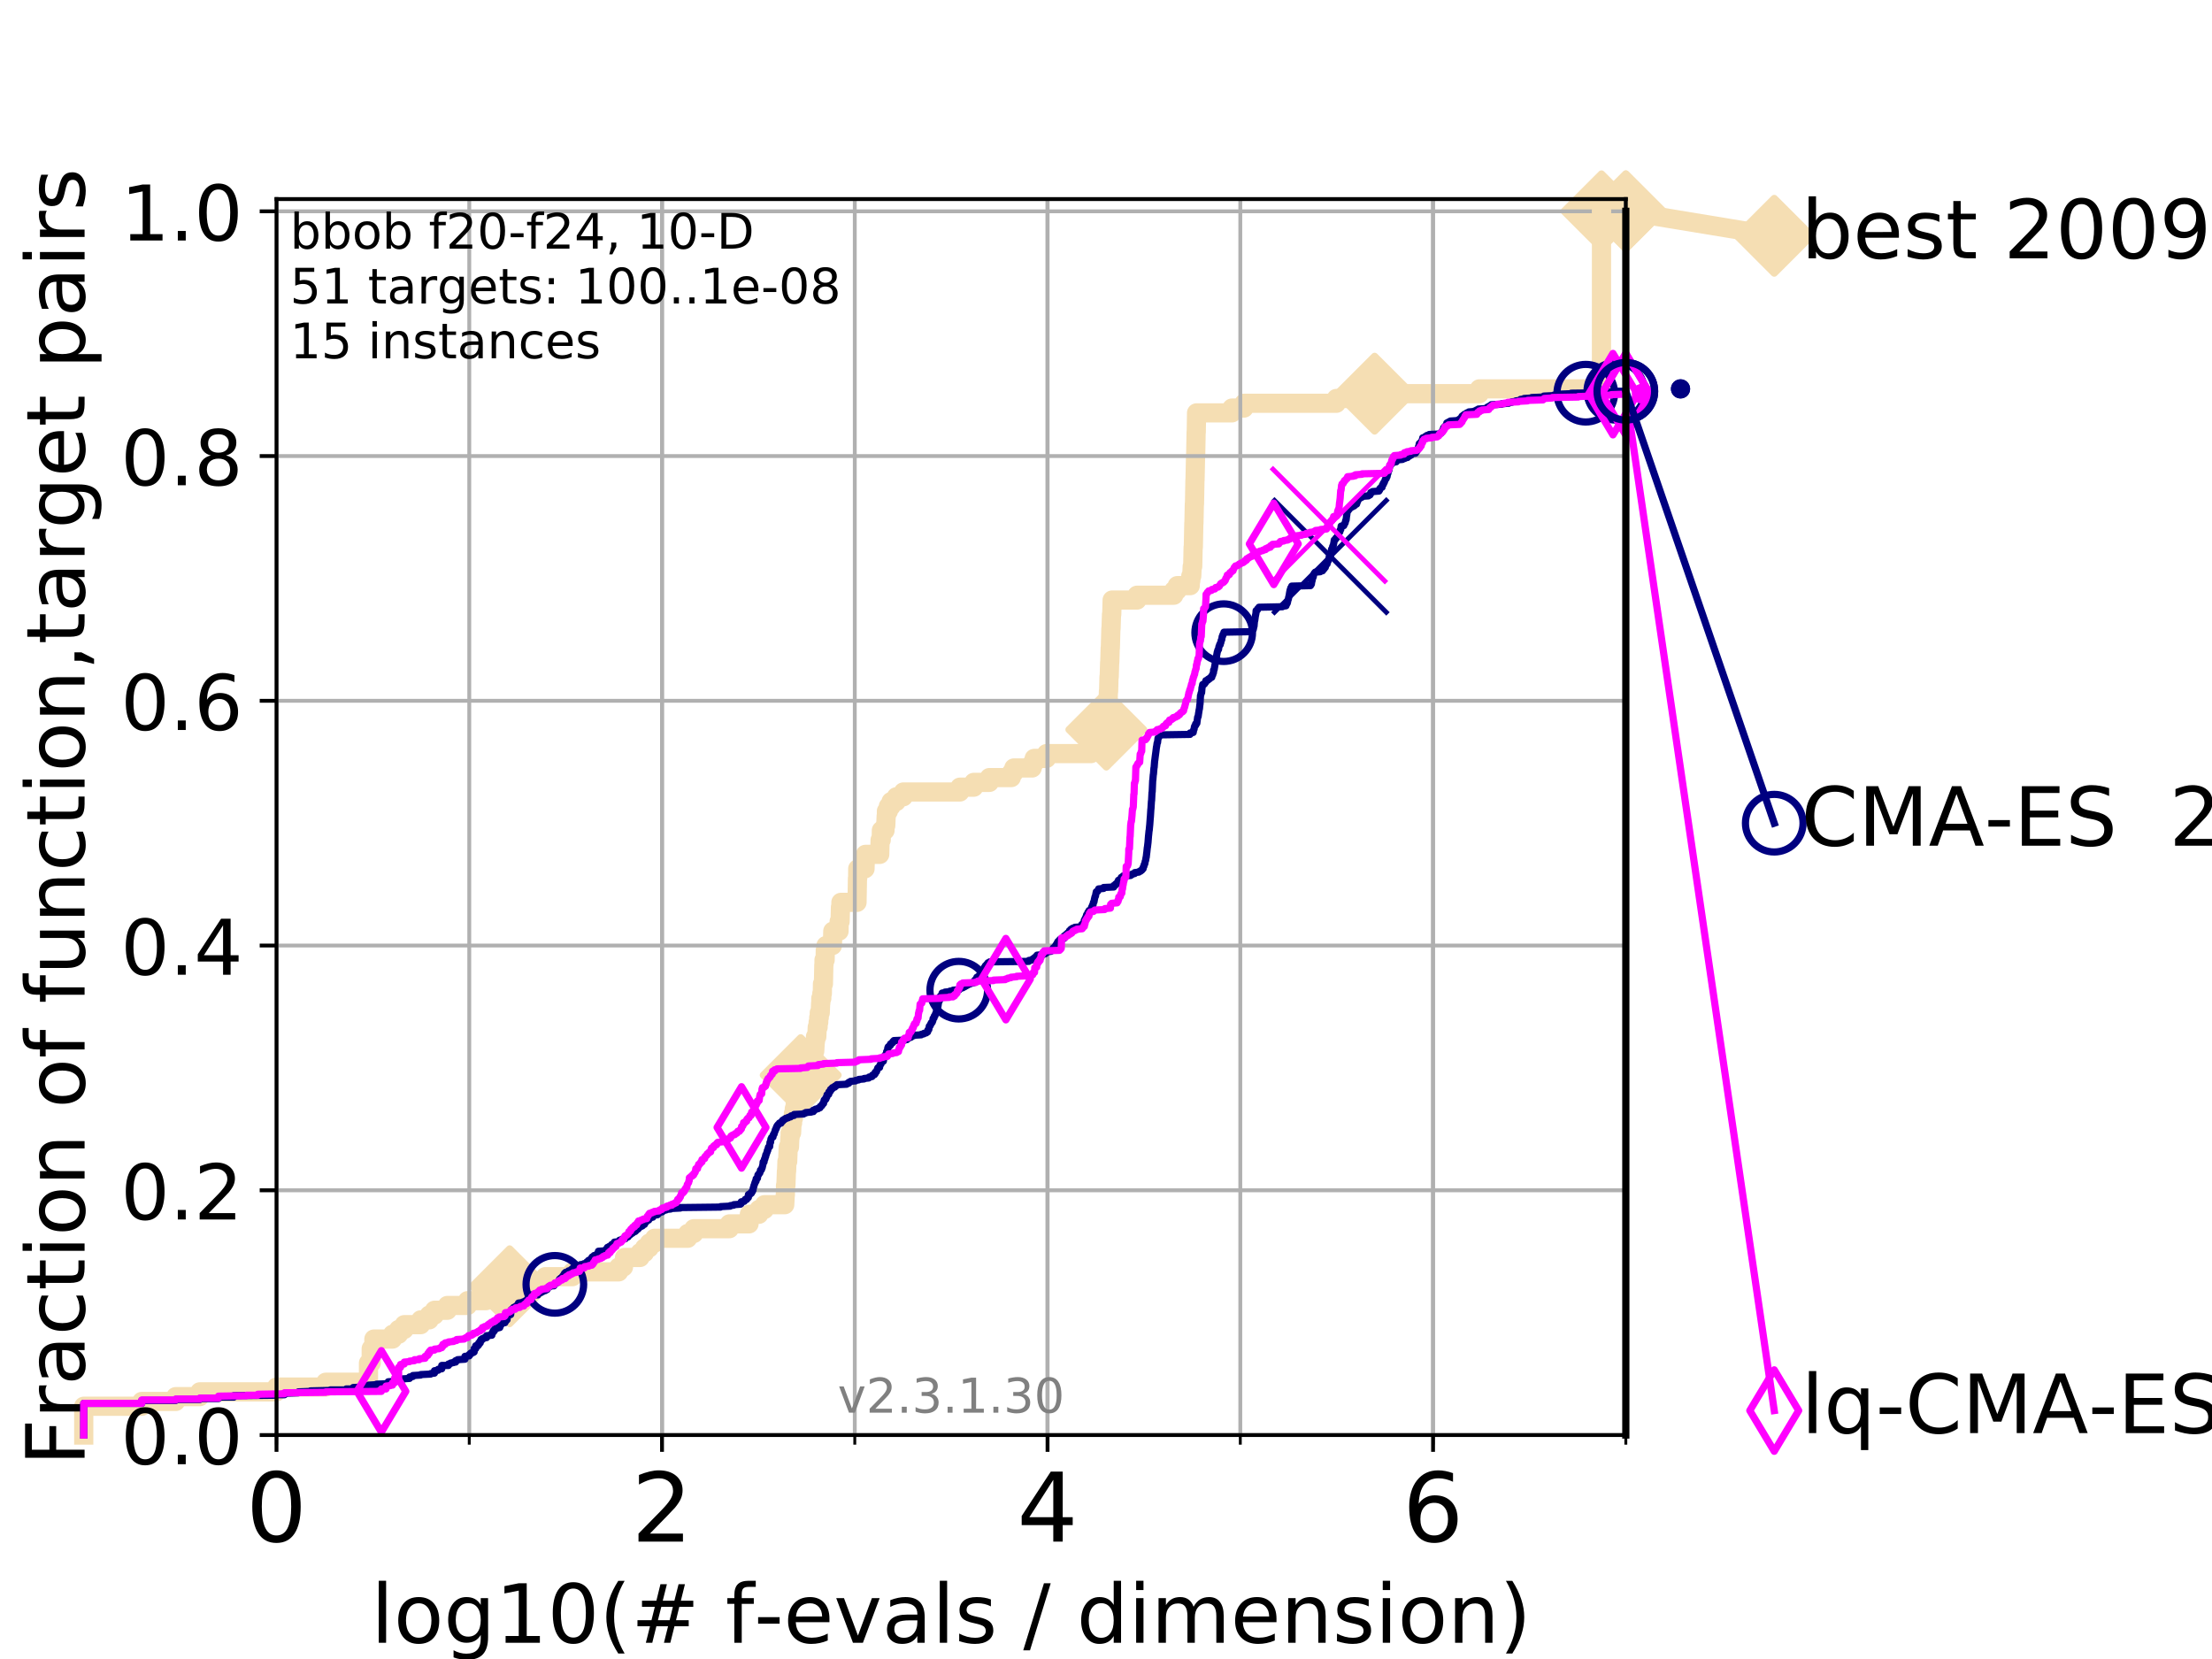 <?xml version="1.0" encoding="utf-8" standalone="no"?>
<!DOCTYPE svg PUBLIC "-//W3C//DTD SVG 1.1//EN"
  "http://www.w3.org/Graphics/SVG/1.1/DTD/svg11.dtd">
<!-- Created with matplotlib (https://matplotlib.org/) -->
<svg height="345.6pt" version="1.1" viewBox="0 0 460.8 345.6" width="460.8pt" xmlns="http://www.w3.org/2000/svg" xmlns:xlink="http://www.w3.org/1999/xlink">
 <defs>
  <style type="text/css">
*{stroke-linecap:butt;stroke-linejoin:round;}
  </style>
 </defs>
 <g id="figure_1">
  <g id="patch_1">
   <path d="M 0 345.6 
L 460.8 345.6 
L 460.8 0 
L 0 0 
z
" style="fill:#ffffff;"/>
  </g>
  <g id="axes_1">
   <g id="patch_2">
    <path d="M 57.6 298.944 
L 338.688 298.944 
L 338.688 41.472 
L 57.6 41.472 
z
" style="fill:#ffffff;"/>
   </g>
   <g id="line2d_1">
    <path d="M 17.445 298.944 
L 17.445 292.946 
L 29.533 292.946 
L 29.533 291.946 
L 36.604 291.946 
L 36.604 290.946 
L 41.621 290.946 
L 41.621 289.947 
L 57.6 289.947 
L 57.6 288.947 
L 67.851 288.947 
L 67.851 287.947 
L 76.759 287.947 
L 76.759 283.949 
L 77.331 283.949 
L 77.331 280.949 
L 77.885 280.949 
L 77.885 278.95 
L 81.776 278.95 
L 81.776 277.95 
L 83.037 277.95 
L 83.037 276.951 
L 84.213 276.951 
L 84.213 275.951 
L 87.644 275.951 
L 87.644 274.951 
L 89.419 274.951 
L 89.419 273.952 
L 90.509 273.952 
L 90.509 272.952 
L 93.197 272.952 
L 93.197 271.952 
L 97.403 271.952 
L 97.403 270.952 
L 101.223 270.952 
L 101.223 269.953 
L 102.331 269.953 
L 102.331 268.953 
L 105.398 268.953 
L 105.398 267.953 
L 106.169 267.953 
L 106.169 266.954 
L 113.595 266.954 
L 113.595 265.954 
L 119.25 265.954 
L 119.25 264.954 
L 128.886 264.954 
L 128.886 263.955 
L 129.881 263.955 
L 129.881 262.955 
L 130.101 262.955 
L 130.101 261.955 
L 133.33 261.955 
L 133.33 260.956 
L 134.279 260.956 
L 134.279 259.956 
L 135.26 259.956 
L 135.26 258.956 
L 136.362 258.956 
L 136.362 257.956 
L 143.26 257.956 
L 143.26 256.957 
L 144.534 256.957 
L 144.534 255.957 
L 151.944 255.957 
L 151.944 254.957 
L 156.04 254.957 
L 156.108 252.958 
L 158.092 252.958 
L 158.092 251.958 
L 159.242 251.958 
L 159.242 250.959 
L 163.477 250.959 
L 163.578 248.959 
L 163.606 248.959 
L 163.634 246.96 
L 163.717 246.96 
L 163.828 243.961 
L 163.867 243.961 
L 163.934 241.961 
L 164.09 241.961 
L 164.199 238.962 
L 164.46 238.962 
L 164.543 236.963 
L 164.592 236.963 
L 164.592 235.963 
L 164.903 235.963 
L 164.992 233.964 
L 165.106 233.964 
L 165.106 232.964 
L 165.281 232.964 
L 165.281 231.964 
L 165.469 231.964 
L 165.469 230.965 
L 165.615 230.965 
L 165.701 228.965 
L 165.947 228.965 
L 165.947 227.966 
L 166.148 227.966 
L 166.235 225.966 
L 166.561 225.966 
L 166.561 224.966 
L 166.689 224.966 
L 166.689 223.967 
L 166.803 223.967 
L 166.803 222.967 
L 168.257 222.967 
L 168.257 221.967 
L 168.494 221.967 
L 168.576 219.968 
L 169.443 219.968 
L 169.443 218.968 
L 169.724 218.968 
L 169.831 216.969 
L 169.878 216.969 
L 169.878 215.969 
L 170.155 215.969 
L 170.248 213.97 
L 170.433 213.97 
L 170.433 212.97 
L 170.559 212.97 
L 170.559 211.97 
L 170.671 211.97 
L 170.671 210.971 
L 170.873 210.971 
L 170.952 208.971 
L 170.991 208.971 
L 170.991 207.972 
L 171.196 207.972 
L 171.196 206.972 
L 171.31 206.972 
L 171.335 204.972 
L 171.534 204.972 
L 171.62 200.974 
L 171.656 200.974 
L 171.656 199.974 
L 171.891 199.974 
L 171.921 197.975 
L 172.066 197.975 
L 172.066 196.975 
L 173.406 196.975 
L 173.486 193.976 
L 174.789 193.976 
L 174.808 191.976 
L 175.007 191.976 
L 175.082 188.977 
L 175.175 188.977 
L 175.175 187.978 
L 178.534 187.978 
L 178.624 182.979 
L 178.668 182.979 
L 178.68 180.98 
L 180.201 180.98 
L 180.281 177.981 
L 183.266 177.981 
L 183.341 174.982 
L 183.573 174.982 
L 183.606 172.982 
L 184.368 172.982 
L 184.368 171.982 
L 184.52 171.982 
L 184.606 169.983 
L 184.655 169.983 
L 184.655 168.983 
L 185.063 168.983 
L 185.063 167.984 
L 185.626 167.984 
L 185.626 166.984 
L 186.72 166.984 
L 186.72 165.984 
L 188.185 165.984 
L 188.185 164.985 
L 199.957 164.985 
L 199.957 163.985 
L 202.857 163.985 
L 202.857 162.985 
L 206.107 162.985 
L 206.107 161.985 
L 210.672 161.985 
L 210.672 160.986 
L 211.2 160.986 
L 211.2 159.986 
L 215.022 159.986 
L 215.022 158.986 
L 215.446 158.986 
L 215.446 157.987 
L 218.004 157.987 
L 218.004 156.987 
L 227.274 156.987 
L 227.274 155.987 
L 228.846 155.987 
L 228.921 153.988 
L 230.421 153.988 
L 230.471 151.989 
L 230.534 151.989 
L 230.613 149.989 
L 230.672 149.989 
L 230.771 146.99 
L 230.812 146.99 
L 230.907 143.991 
L 230.946 143.991 
L 231.026 140.992 
L 231.071 140.992 
L 231.16 137.993 
L 231.19 137.993 
L 231.274 134.994 
L 231.307 134.994 
L 231.416 130.995 
L 231.45 130.995 
L 231.548 127.996 
L 231.598 127.996 
L 231.681 124.997 
L 236.862 124.997 
L 236.862 123.997 
L 244.526 123.997 
L 244.526 122.997 
L 245.241 122.997 
L 245.241 121.998 
L 247.952 121.998 
L 247.952 120.998 
L 248.064 120.998 
L 248.064 119.998 
L 248.264 119.998 
L 248.359 117.999 
L 248.464 117.999 
L 248.551 114 
L 248.592 114 
L 248.696 109.002 
L 248.719 109.002 
L 248.801 105.003 
L 248.832 105.003 
L 248.93 100.004 
L 248.948 100.004 
L 249.056 95.006 
L 249.079 95.006 
L 249.175 90.007 
L 249.202 90.007 
L 249.267 86.009 
L 256.629 86.009 
L 256.629 85.009 
L 259.144 85.009 
L 259.144 84.009 
L 278.38 84.009 
L 278.38 83.009 
L 286.359 83.009 
L 286.359 82.01 
L 308.171 82.01 
L 308.171 81.01 
L 333.612 81.01 
L 333.62 44.021 
L 338.688 44.021 
L 338.688 44.021 
" style="fill:none;stroke:#f5deb3;stroke-linecap:square;stroke-width:4;"/>
   </g>
   <g id="line2d_2">
    <defs>
     <path d="M -0 7.778 
L 7.778 0 
L 0 -7.778 
L -7.778 -0 
z
" id="m287b177eb5" style="stroke:#f5deb3;stroke-linejoin:miter;stroke-width:1.5;"/>
    </defs>
    <g>
     <use style="fill:#f5deb3;stroke:#f5deb3;stroke-linejoin:miter;stroke-width:1.5;" x="106.169" xlink:href="#m287b177eb5" y="267.953"/>
     <use style="fill:#f5deb3;stroke:#f5deb3;stroke-linejoin:miter;stroke-width:1.5;" x="166.803" xlink:href="#m287b177eb5" y="223.967"/>
     <use style="fill:#f5deb3;stroke:#f5deb3;stroke-linejoin:miter;stroke-width:1.5;" x="230.471" xlink:href="#m287b177eb5" y="151.989"/>
     <use style="fill:#f5deb3;stroke:#f5deb3;stroke-linejoin:miter;stroke-width:1.5;" x="286.359" xlink:href="#m287b177eb5" y="82.01"/>
     <use style="fill:#f5deb3;stroke:#f5deb3;stroke-linejoin:miter;stroke-width:1.5;" x="333.62" xlink:href="#m287b177eb5" y="44.021"/>
     <use style="fill:#f5deb3;stroke:#f5deb3;stroke-linejoin:miter;stroke-width:1.5;" x="338.688" xlink:href="#m287b177eb5" y="44.021"/>
    </g>
   </g>
   <g id="line2d_3">
    <path style="fill:none;stroke:#f5deb3;stroke-linecap:square;stroke-width:4;"/>
    <g/>
   </g>
   <g id="line2d_4">
    <path d="M 338.688 44.021 
L 369.608 49.12 
" style="fill:none;stroke:#f5deb3;stroke-linecap:square;stroke-width:4;"/>
    <g>
     <use style="fill:#f5deb3;stroke:#f5deb3;stroke-linejoin:miter;stroke-width:1.5;" x="338.688" xlink:href="#m287b177eb5" y="44.021"/>
     <use style="fill:#f5deb3;stroke:#f5deb3;stroke-linejoin:miter;stroke-width:1.5;" x="369.608" xlink:href="#m287b177eb5" y="49.12"/>
    </g>
   </g>
   <g id="matplotlib.axis_1">
    <g id="xtick_1">
     <g id="line2d_5">
      <path clip-path="url(#p31a246b06f)" d="M 57.6 298.944 
L 57.6 41.472 
" style="fill:none;stroke:#b0b0b0;stroke-linecap:square;stroke-width:0.8;"/>
     </g>
     <g id="line2d_6">
      <defs>
       <path d="M 0 0 
L 0 3.5 
" id="m46611b83c1" style="stroke:#000000;stroke-width:0.8;"/>
      </defs>
      <g>
       <use style="stroke:#000000;stroke-width:0.8;" x="57.6" xlink:href="#m46611b83c1" y="298.944"/>
      </g>
     </g>
     <g id="text_1">
      <!-- 0 -->
      <defs>
       <path d="M 31.781 66.406 
Q 24.172 66.406 20.328 58.906 
Q 16.5 51.422 16.5 36.375 
Q 16.5 21.391 20.328 13.891 
Q 24.172 6.391 31.781 6.391 
Q 39.453 6.391 43.281 13.891 
Q 47.125 21.391 47.125 36.375 
Q 47.125 51.422 43.281 58.906 
Q 39.453 66.406 31.781 66.406 
z
M 31.781 74.219 
Q 44.047 74.219 50.516 64.516 
Q 56.984 54.828 56.984 36.375 
Q 56.984 17.969 50.516 8.266 
Q 44.047 -1.422 31.781 -1.422 
Q 19.531 -1.422 13.062 8.266 
Q 6.594 17.969 6.594 36.375 
Q 6.594 54.828 13.062 64.516 
Q 19.531 74.219 31.781 74.219 
z
" id="DejaVuSans-48"/>
      </defs>
      <g transform="translate(51.237 321.141)scale(0.2 -0.2)">
       <use xlink:href="#DejaVuSans-48"/>
      </g>
     </g>
    </g>
    <g id="xtick_2">
     <g id="line2d_7">
      <path clip-path="url(#p31a246b06f)" d="M 137.911 298.944 
L 137.911 41.472 
" style="fill:none;stroke:#b0b0b0;stroke-linecap:square;stroke-width:0.8;"/>
     </g>
     <g id="line2d_8">
      <g>
       <use style="stroke:#000000;stroke-width:0.8;" x="137.911" xlink:href="#m46611b83c1" y="298.944"/>
      </g>
     </g>
     <g id="text_2">
      <!-- 2 -->
      <defs>
       <path d="M 19.188 8.297 
L 53.609 8.297 
L 53.609 0 
L 7.328 0 
L 7.328 8.297 
Q 12.938 14.109 22.625 23.891 
Q 32.328 33.688 34.812 36.531 
Q 39.547 41.844 41.422 45.531 
Q 43.312 49.219 43.312 52.781 
Q 43.312 58.594 39.234 62.25 
Q 35.156 65.922 28.609 65.922 
Q 23.969 65.922 18.812 64.312 
Q 13.672 62.703 7.812 59.422 
L 7.812 69.391 
Q 13.766 71.781 18.938 73 
Q 24.125 74.219 28.422 74.219 
Q 39.75 74.219 46.484 68.547 
Q 53.219 62.891 53.219 53.422 
Q 53.219 48.922 51.531 44.891 
Q 49.859 40.875 45.406 35.406 
Q 44.188 33.984 37.641 27.219 
Q 31.109 20.453 19.188 8.297 
z
" id="DejaVuSans-50"/>
      </defs>
      <g transform="translate(131.548 321.141)scale(0.2 -0.2)">
       <use xlink:href="#DejaVuSans-50"/>
      </g>
     </g>
    </g>
    <g id="xtick_3">
     <g id="line2d_9">
      <path clip-path="url(#p31a246b06f)" d="M 218.222 298.944 
L 218.222 41.472 
" style="fill:none;stroke:#b0b0b0;stroke-linecap:square;stroke-width:0.8;"/>
     </g>
     <g id="line2d_10">
      <g>
       <use style="stroke:#000000;stroke-width:0.8;" x="218.222" xlink:href="#m46611b83c1" y="298.944"/>
      </g>
     </g>
     <g id="text_3">
      <!-- 4 -->
      <defs>
       <path d="M 37.797 64.312 
L 12.891 25.391 
L 37.797 25.391 
z
M 35.203 72.906 
L 47.609 72.906 
L 47.609 25.391 
L 58.016 25.391 
L 58.016 17.188 
L 47.609 17.188 
L 47.609 0 
L 37.797 0 
L 37.797 17.188 
L 4.891 17.188 
L 4.891 26.703 
z
" id="DejaVuSans-52"/>
      </defs>
      <g transform="translate(211.859 321.141)scale(0.2 -0.2)">
       <use xlink:href="#DejaVuSans-52"/>
      </g>
     </g>
    </g>
    <g id="xtick_4">
     <g id="line2d_11">
      <path clip-path="url(#p31a246b06f)" d="M 298.533 298.944 
L 298.533 41.472 
" style="fill:none;stroke:#b0b0b0;stroke-linecap:square;stroke-width:0.8;"/>
     </g>
     <g id="line2d_12">
      <g>
       <use style="stroke:#000000;stroke-width:0.8;" x="298.533" xlink:href="#m46611b83c1" y="298.944"/>
      </g>
     </g>
     <g id="text_4">
      <!-- 6 -->
      <defs>
       <path d="M 33.016 40.375 
Q 26.375 40.375 22.484 35.828 
Q 18.609 31.297 18.609 23.391 
Q 18.609 15.531 22.484 10.953 
Q 26.375 6.391 33.016 6.391 
Q 39.656 6.391 43.531 10.953 
Q 47.406 15.531 47.406 23.391 
Q 47.406 31.297 43.531 35.828 
Q 39.656 40.375 33.016 40.375 
z
M 52.594 71.297 
L 52.594 62.312 
Q 48.875 64.062 45.094 64.984 
Q 41.312 65.922 37.594 65.922 
Q 27.828 65.922 22.672 59.328 
Q 17.531 52.734 16.797 39.406 
Q 19.672 43.656 24.016 45.922 
Q 28.375 48.188 33.594 48.188 
Q 44.578 48.188 50.953 41.516 
Q 57.328 34.859 57.328 23.391 
Q 57.328 12.156 50.688 5.359 
Q 44.047 -1.422 33.016 -1.422 
Q 20.359 -1.422 13.672 8.266 
Q 6.984 17.969 6.984 36.375 
Q 6.984 53.656 15.188 63.938 
Q 23.391 74.219 37.203 74.219 
Q 40.922 74.219 44.703 73.484 
Q 48.484 72.75 52.594 71.297 
z
" id="DejaVuSans-54"/>
      </defs>
      <g transform="translate(292.17 321.141)scale(0.2 -0.2)">
       <use xlink:href="#DejaVuSans-54"/>
      </g>
     </g>
    </g>
    <g id="xtick_5">
     <g id="line2d_13">
      <path clip-path="url(#p31a246b06f)" d="M 57.6 298.944 
L 57.6 41.472 
" style="fill:none;stroke:#b0b0b0;stroke-linecap:square;stroke-width:0.8;"/>
     </g>
     <g id="line2d_14">
      <defs>
       <path d="M 0 0 
L 0 2 
" id="m8d42490b88" style="stroke:#000000;stroke-width:0.6;"/>
      </defs>
      <g>
       <use style="stroke:#000000;stroke-width:0.6;" x="57.6" xlink:href="#m8d42490b88" y="298.944"/>
      </g>
     </g>
    </g>
    <g id="xtick_6">
     <g id="line2d_15">
      <path clip-path="url(#p31a246b06f)" d="M 97.755 298.944 
L 97.755 41.472 
" style="fill:none;stroke:#b0b0b0;stroke-linecap:square;stroke-width:0.8;"/>
     </g>
     <g id="line2d_16">
      <g>
       <use style="stroke:#000000;stroke-width:0.6;" x="97.755" xlink:href="#m8d42490b88" y="298.944"/>
      </g>
     </g>
    </g>
    <g id="xtick_7">
     <g id="line2d_17">
      <path clip-path="url(#p31a246b06f)" d="M 137.911 298.944 
L 137.911 41.472 
" style="fill:none;stroke:#b0b0b0;stroke-linecap:square;stroke-width:0.8;"/>
     </g>
     <g id="line2d_18">
      <g>
       <use style="stroke:#000000;stroke-width:0.6;" x="137.911" xlink:href="#m8d42490b88" y="298.944"/>
      </g>
     </g>
    </g>
    <g id="xtick_8">
     <g id="line2d_19">
      <path clip-path="url(#p31a246b06f)" d="M 178.066 298.944 
L 178.066 41.472 
" style="fill:none;stroke:#b0b0b0;stroke-linecap:square;stroke-width:0.8;"/>
     </g>
     <g id="line2d_20">
      <g>
       <use style="stroke:#000000;stroke-width:0.6;" x="178.066" xlink:href="#m8d42490b88" y="298.944"/>
      </g>
     </g>
    </g>
    <g id="xtick_9">
     <g id="line2d_21">
      <path clip-path="url(#p31a246b06f)" d="M 218.222 298.944 
L 218.222 41.472 
" style="fill:none;stroke:#b0b0b0;stroke-linecap:square;stroke-width:0.8;"/>
     </g>
     <g id="line2d_22">
      <g>
       <use style="stroke:#000000;stroke-width:0.6;" x="218.222" xlink:href="#m8d42490b88" y="298.944"/>
      </g>
     </g>
    </g>
    <g id="xtick_10">
     <g id="line2d_23">
      <path clip-path="url(#p31a246b06f)" d="M 258.377 298.944 
L 258.377 41.472 
" style="fill:none;stroke:#b0b0b0;stroke-linecap:square;stroke-width:0.8;"/>
     </g>
     <g id="line2d_24">
      <g>
       <use style="stroke:#000000;stroke-width:0.6;" x="258.377" xlink:href="#m8d42490b88" y="298.944"/>
      </g>
     </g>
    </g>
    <g id="xtick_11">
     <g id="line2d_25">
      <path clip-path="url(#p31a246b06f)" d="M 298.533 298.944 
L 298.533 41.472 
" style="fill:none;stroke:#b0b0b0;stroke-linecap:square;stroke-width:0.8;"/>
     </g>
     <g id="line2d_26">
      <g>
       <use style="stroke:#000000;stroke-width:0.6;" x="298.533" xlink:href="#m8d42490b88" y="298.944"/>
      </g>
     </g>
    </g>
    <g id="xtick_12">
     <g id="line2d_27">
      <path clip-path="url(#p31a246b06f)" d="M 338.688 298.944 
L 338.688 41.472 
" style="fill:none;stroke:#b0b0b0;stroke-linecap:square;stroke-width:0.8;"/>
     </g>
     <g id="line2d_28">
      <g>
       <use style="stroke:#000000;stroke-width:0.6;" x="338.688" xlink:href="#m8d42490b88" y="298.944"/>
      </g>
     </g>
    </g>
    <g id="text_5">
     <!-- log10(# f-evals / dimension) -->
     <defs>
      <path d="M 9.422 75.984 
L 18.406 75.984 
L 18.406 0 
L 9.422 0 
z
" id="DejaVuSans-108"/>
      <path d="M 30.609 48.391 
Q 23.391 48.391 19.188 42.75 
Q 14.984 37.109 14.984 27.297 
Q 14.984 17.484 19.156 11.844 
Q 23.344 6.203 30.609 6.203 
Q 37.797 6.203 41.984 11.859 
Q 46.188 17.531 46.188 27.297 
Q 46.188 37.016 41.984 42.703 
Q 37.797 48.391 30.609 48.391 
z
M 30.609 56 
Q 42.328 56 49.016 48.375 
Q 55.719 40.766 55.719 27.297 
Q 55.719 13.875 49.016 6.219 
Q 42.328 -1.422 30.609 -1.422 
Q 18.844 -1.422 12.172 6.219 
Q 5.516 13.875 5.516 27.297 
Q 5.516 40.766 12.172 48.375 
Q 18.844 56 30.609 56 
z
" id="DejaVuSans-111"/>
      <path d="M 45.406 27.984 
Q 45.406 37.75 41.375 43.109 
Q 37.359 48.484 30.078 48.484 
Q 22.859 48.484 18.828 43.109 
Q 14.797 37.75 14.797 27.984 
Q 14.797 18.266 18.828 12.891 
Q 22.859 7.516 30.078 7.516 
Q 37.359 7.516 41.375 12.891 
Q 45.406 18.266 45.406 27.984 
z
M 54.391 6.781 
Q 54.391 -7.172 48.188 -13.984 
Q 42 -20.797 29.203 -20.797 
Q 24.469 -20.797 20.266 -20.094 
Q 16.062 -19.391 12.109 -17.922 
L 12.109 -9.188 
Q 16.062 -11.328 19.922 -12.344 
Q 23.781 -13.375 27.781 -13.375 
Q 36.625 -13.375 41.016 -8.766 
Q 45.406 -4.156 45.406 5.172 
L 45.406 9.625 
Q 42.625 4.781 38.281 2.391 
Q 33.938 0 27.875 0 
Q 17.828 0 11.672 7.656 
Q 5.516 15.328 5.516 27.984 
Q 5.516 40.672 11.672 48.328 
Q 17.828 56 27.875 56 
Q 33.938 56 38.281 53.609 
Q 42.625 51.219 45.406 46.391 
L 45.406 54.688 
L 54.391 54.688 
z
" id="DejaVuSans-103"/>
      <path d="M 12.406 8.297 
L 28.516 8.297 
L 28.516 63.922 
L 10.984 60.406 
L 10.984 69.391 
L 28.422 72.906 
L 38.281 72.906 
L 38.281 8.297 
L 54.391 8.297 
L 54.391 0 
L 12.406 0 
z
" id="DejaVuSans-49"/>
      <path d="M 31 75.875 
Q 24.469 64.656 21.281 53.656 
Q 18.109 42.672 18.109 31.391 
Q 18.109 20.125 21.312 9.062 
Q 24.516 -2 31 -13.188 
L 23.188 -13.188 
Q 15.875 -1.703 12.234 9.375 
Q 8.594 20.453 8.594 31.391 
Q 8.594 42.281 12.203 53.312 
Q 15.828 64.359 23.188 75.875 
z
" id="DejaVuSans-40"/>
      <path d="M 51.125 44 
L 36.922 44 
L 32.812 27.688 
L 47.125 27.688 
z
M 43.797 71.781 
L 38.719 51.516 
L 52.984 51.516 
L 58.109 71.781 
L 65.922 71.781 
L 60.891 51.516 
L 76.125 51.516 
L 76.125 44 
L 58.984 44 
L 54.984 27.688 
L 70.516 27.688 
L 70.516 20.219 
L 53.078 20.219 
L 48 0 
L 40.188 0 
L 45.219 20.219 
L 30.906 20.219 
L 25.875 0 
L 18.016 0 
L 23.094 20.219 
L 7.719 20.219 
L 7.719 27.688 
L 24.906 27.688 
L 29 44 
L 13.281 44 
L 13.281 51.516 
L 30.906 51.516 
L 35.891 71.781 
z
" id="DejaVuSans-35"/>
      <path id="DejaVuSans-32"/>
      <path d="M 37.109 75.984 
L 37.109 68.5 
L 28.516 68.5 
Q 23.688 68.5 21.797 66.547 
Q 19.922 64.594 19.922 59.516 
L 19.922 54.688 
L 34.719 54.688 
L 34.719 47.703 
L 19.922 47.703 
L 19.922 0 
L 10.891 0 
L 10.891 47.703 
L 2.297 47.703 
L 2.297 54.688 
L 10.891 54.688 
L 10.891 58.5 
Q 10.891 67.625 15.141 71.797 
Q 19.391 75.984 28.609 75.984 
z
" id="DejaVuSans-102"/>
      <path d="M 4.891 31.391 
L 31.203 31.391 
L 31.203 23.391 
L 4.891 23.391 
z
" id="DejaVuSans-45"/>
      <path d="M 56.203 29.594 
L 56.203 25.203 
L 14.891 25.203 
Q 15.484 15.922 20.484 11.062 
Q 25.484 6.203 34.422 6.203 
Q 39.594 6.203 44.453 7.469 
Q 49.312 8.734 54.109 11.281 
L 54.109 2.781 
Q 49.266 0.734 44.188 -0.344 
Q 39.109 -1.422 33.891 -1.422 
Q 20.797 -1.422 13.156 6.188 
Q 5.516 13.812 5.516 26.812 
Q 5.516 40.234 12.766 48.109 
Q 20.016 56 32.328 56 
Q 43.359 56 49.781 48.891 
Q 56.203 41.797 56.203 29.594 
z
M 47.219 32.234 
Q 47.125 39.594 43.094 43.984 
Q 39.062 48.391 32.422 48.391 
Q 24.906 48.391 20.391 44.141 
Q 15.875 39.891 15.188 32.172 
z
" id="DejaVuSans-101"/>
      <path d="M 2.984 54.688 
L 12.5 54.688 
L 29.594 8.797 
L 46.688 54.688 
L 56.203 54.688 
L 35.688 0 
L 23.484 0 
z
" id="DejaVuSans-118"/>
      <path d="M 34.281 27.484 
Q 23.391 27.484 19.188 25 
Q 14.984 22.516 14.984 16.5 
Q 14.984 11.719 18.141 8.906 
Q 21.297 6.109 26.703 6.109 
Q 34.188 6.109 38.703 11.406 
Q 43.219 16.703 43.219 25.484 
L 43.219 27.484 
z
M 52.203 31.203 
L 52.203 0 
L 43.219 0 
L 43.219 8.297 
Q 40.141 3.328 35.547 0.953 
Q 30.953 -1.422 24.312 -1.422 
Q 15.922 -1.422 10.953 3.297 
Q 6 8.016 6 15.922 
Q 6 25.141 12.172 29.828 
Q 18.359 34.516 30.609 34.516 
L 43.219 34.516 
L 43.219 35.406 
Q 43.219 41.609 39.141 45 
Q 35.062 48.391 27.688 48.391 
Q 23 48.391 18.547 47.266 
Q 14.109 46.141 10.016 43.891 
L 10.016 52.203 
Q 14.938 54.109 19.578 55.047 
Q 24.219 56 28.609 56 
Q 40.484 56 46.344 49.844 
Q 52.203 43.703 52.203 31.203 
z
" id="DejaVuSans-97"/>
      <path d="M 44.281 53.078 
L 44.281 44.578 
Q 40.484 46.531 36.375 47.5 
Q 32.281 48.484 27.875 48.484 
Q 21.188 48.484 17.844 46.438 
Q 14.5 44.391 14.5 40.281 
Q 14.5 37.156 16.891 35.375 
Q 19.281 33.594 26.516 31.984 
L 29.594 31.297 
Q 39.156 29.25 43.188 25.516 
Q 47.219 21.781 47.219 15.094 
Q 47.219 7.469 41.188 3.016 
Q 35.156 -1.422 24.609 -1.422 
Q 20.219 -1.422 15.453 -0.562 
Q 10.688 0.297 5.422 2 
L 5.422 11.281 
Q 10.406 8.688 15.234 7.391 
Q 20.062 6.109 24.812 6.109 
Q 31.156 6.109 34.562 8.281 
Q 37.984 10.453 37.984 14.406 
Q 37.984 18.062 35.516 20.016 
Q 33.062 21.969 24.703 23.781 
L 21.578 24.516 
Q 13.234 26.266 9.516 29.906 
Q 5.812 33.547 5.812 39.891 
Q 5.812 47.609 11.281 51.797 
Q 16.75 56 26.812 56 
Q 31.781 56 36.172 55.266 
Q 40.578 54.547 44.281 53.078 
z
" id="DejaVuSans-115"/>
      <path d="M 25.391 72.906 
L 33.688 72.906 
L 8.297 -9.281 
L 0 -9.281 
z
" id="DejaVuSans-47"/>
      <path d="M 45.406 46.391 
L 45.406 75.984 
L 54.391 75.984 
L 54.391 0 
L 45.406 0 
L 45.406 8.203 
Q 42.578 3.328 38.25 0.953 
Q 33.938 -1.422 27.875 -1.422 
Q 17.969 -1.422 11.734 6.484 
Q 5.516 14.406 5.516 27.297 
Q 5.516 40.188 11.734 48.094 
Q 17.969 56 27.875 56 
Q 33.938 56 38.25 53.625 
Q 42.578 51.266 45.406 46.391 
z
M 14.797 27.297 
Q 14.797 17.391 18.875 11.75 
Q 22.953 6.109 30.078 6.109 
Q 37.203 6.109 41.297 11.75 
Q 45.406 17.391 45.406 27.297 
Q 45.406 37.203 41.297 42.844 
Q 37.203 48.484 30.078 48.484 
Q 22.953 48.484 18.875 42.844 
Q 14.797 37.203 14.797 27.297 
z
" id="DejaVuSans-100"/>
      <path d="M 9.422 54.688 
L 18.406 54.688 
L 18.406 0 
L 9.422 0 
z
M 9.422 75.984 
L 18.406 75.984 
L 18.406 64.594 
L 9.422 64.594 
z
" id="DejaVuSans-105"/>
      <path d="M 52 44.188 
Q 55.375 50.25 60.062 53.125 
Q 64.75 56 71.094 56 
Q 79.641 56 84.281 50.016 
Q 88.922 44.047 88.922 33.016 
L 88.922 0 
L 79.891 0 
L 79.891 32.719 
Q 79.891 40.578 77.094 44.375 
Q 74.312 48.188 68.609 48.188 
Q 61.625 48.188 57.562 43.547 
Q 53.516 38.922 53.516 30.906 
L 53.516 0 
L 44.484 0 
L 44.484 32.719 
Q 44.484 40.625 41.703 44.406 
Q 38.922 48.188 33.109 48.188 
Q 26.219 48.188 22.156 43.531 
Q 18.109 38.875 18.109 30.906 
L 18.109 0 
L 9.078 0 
L 9.078 54.688 
L 18.109 54.688 
L 18.109 46.188 
Q 21.188 51.219 25.484 53.609 
Q 29.781 56 35.688 56 
Q 41.656 56 45.828 52.969 
Q 50 49.953 52 44.188 
z
" id="DejaVuSans-109"/>
      <path d="M 54.891 33.016 
L 54.891 0 
L 45.906 0 
L 45.906 32.719 
Q 45.906 40.484 42.875 44.328 
Q 39.844 48.188 33.797 48.188 
Q 26.516 48.188 22.312 43.547 
Q 18.109 38.922 18.109 30.906 
L 18.109 0 
L 9.078 0 
L 9.078 54.688 
L 18.109 54.688 
L 18.109 46.188 
Q 21.344 51.125 25.703 53.562 
Q 30.078 56 35.797 56 
Q 45.219 56 50.047 50.172 
Q 54.891 44.344 54.891 33.016 
z
" id="DejaVuSans-110"/>
      <path d="M 8.016 75.875 
L 15.828 75.875 
Q 23.141 64.359 26.781 53.312 
Q 30.422 42.281 30.422 31.391 
Q 30.422 20.453 26.781 9.375 
Q 23.141 -1.703 15.828 -13.188 
L 8.016 -13.188 
Q 14.5 -2 17.703 9.062 
Q 20.906 20.125 20.906 31.391 
Q 20.906 42.672 17.703 53.656 
Q 14.5 64.656 8.016 75.875 
z
" id="DejaVuSans-41"/>
     </defs>
     <g transform="translate(77.303 342.218)scale(0.17 -0.17)">
      <use xlink:href="#DejaVuSans-108"/>
      <use x="27.783" xlink:href="#DejaVuSans-111"/>
      <use x="88.965" xlink:href="#DejaVuSans-103"/>
      <use x="152.441" xlink:href="#DejaVuSans-49"/>
      <use x="216.064" xlink:href="#DejaVuSans-48"/>
      <use x="279.688" xlink:href="#DejaVuSans-40"/>
      <use x="318.701" xlink:href="#DejaVuSans-35"/>
      <use x="402.49" xlink:href="#DejaVuSans-32"/>
      <use x="434.277" xlink:href="#DejaVuSans-102"/>
      <use x="469.404" xlink:href="#DejaVuSans-45"/>
      <use x="505.488" xlink:href="#DejaVuSans-101"/>
      <use x="567.012" xlink:href="#DejaVuSans-118"/>
      <use x="626.191" xlink:href="#DejaVuSans-97"/>
      <use x="687.471" xlink:href="#DejaVuSans-108"/>
      <use x="715.254" xlink:href="#DejaVuSans-115"/>
      <use x="767.354" xlink:href="#DejaVuSans-32"/>
      <use x="799.141" xlink:href="#DejaVuSans-47"/>
      <use x="832.832" xlink:href="#DejaVuSans-32"/>
      <use x="864.619" xlink:href="#DejaVuSans-100"/>
      <use x="928.096" xlink:href="#DejaVuSans-105"/>
      <use x="955.879" xlink:href="#DejaVuSans-109"/>
      <use x="1053.291" xlink:href="#DejaVuSans-101"/>
      <use x="1114.814" xlink:href="#DejaVuSans-110"/>
      <use x="1178.193" xlink:href="#DejaVuSans-115"/>
      <use x="1230.293" xlink:href="#DejaVuSans-105"/>
      <use x="1258.076" xlink:href="#DejaVuSans-111"/>
      <use x="1319.258" xlink:href="#DejaVuSans-110"/>
      <use x="1382.637" xlink:href="#DejaVuSans-41"/>
     </g>
    </g>
   </g>
   <g id="matplotlib.axis_2">
    <g id="ytick_1">
     <g id="line2d_29">
      <path clip-path="url(#p31a246b06f)" d="M 57.6 298.944 
L 338.688 298.944 
" style="fill:none;stroke:#b0b0b0;stroke-linecap:square;stroke-width:0.8;"/>
     </g>
     <g id="line2d_30">
      <defs>
       <path d="M 0 0 
L -3.5 0 
" id="mc37502abd0" style="stroke:#000000;stroke-width:0.8;"/>
      </defs>
      <g>
       <use style="stroke:#000000;stroke-width:0.8;" x="57.6" xlink:href="#mc37502abd0" y="298.944"/>
      </g>
     </g>
     <g id="text_6">
      <!-- 0.0 -->
      <defs>
       <path d="M 10.688 12.406 
L 21 12.406 
L 21 0 
L 10.688 0 
z
" id="DejaVuSans-46"/>
      </defs>
      <g transform="translate(25.155 305.023)scale(0.16 -0.16)">
       <use xlink:href="#DejaVuSans-48"/>
       <use x="63.623" xlink:href="#DejaVuSans-46"/>
       <use x="95.41" xlink:href="#DejaVuSans-48"/>
      </g>
     </g>
    </g>
    <g id="ytick_2">
     <g id="line2d_31">
      <path clip-path="url(#p31a246b06f)" d="M 57.6 247.959 
L 338.688 247.959 
" style="fill:none;stroke:#b0b0b0;stroke-linecap:square;stroke-width:0.8;"/>
     </g>
     <g id="line2d_32">
      <g>
       <use style="stroke:#000000;stroke-width:0.8;" x="57.6" xlink:href="#mc37502abd0" y="247.959"/>
      </g>
     </g>
     <g id="text_7">
      <!-- 0.2 -->
      <g transform="translate(25.155 254.038)scale(0.16 -0.16)">
       <use xlink:href="#DejaVuSans-48"/>
       <use x="63.623" xlink:href="#DejaVuSans-46"/>
       <use x="95.41" xlink:href="#DejaVuSans-50"/>
      </g>
     </g>
    </g>
    <g id="ytick_3">
     <g id="line2d_33">
      <path clip-path="url(#p31a246b06f)" d="M 57.6 196.975 
L 338.688 196.975 
" style="fill:none;stroke:#b0b0b0;stroke-linecap:square;stroke-width:0.8;"/>
     </g>
     <g id="line2d_34">
      <g>
       <use style="stroke:#000000;stroke-width:0.8;" x="57.6" xlink:href="#mc37502abd0" y="196.975"/>
      </g>
     </g>
     <g id="text_8">
      <!-- 0.4 -->
      <g transform="translate(25.155 203.054)scale(0.16 -0.16)">
       <use xlink:href="#DejaVuSans-48"/>
       <use x="63.623" xlink:href="#DejaVuSans-46"/>
       <use x="95.41" xlink:href="#DejaVuSans-52"/>
      </g>
     </g>
    </g>
    <g id="ytick_4">
     <g id="line2d_35">
      <path clip-path="url(#p31a246b06f)" d="M 57.6 145.99 
L 338.688 145.99 
" style="fill:none;stroke:#b0b0b0;stroke-linecap:square;stroke-width:0.8;"/>
     </g>
     <g id="line2d_36">
      <g>
       <use style="stroke:#000000;stroke-width:0.8;" x="57.6" xlink:href="#mc37502abd0" y="145.99"/>
      </g>
     </g>
     <g id="text_9">
      <!-- 0.6 -->
      <g transform="translate(25.155 152.069)scale(0.16 -0.16)">
       <use xlink:href="#DejaVuSans-48"/>
       <use x="63.623" xlink:href="#DejaVuSans-46"/>
       <use x="95.41" xlink:href="#DejaVuSans-54"/>
      </g>
     </g>
    </g>
    <g id="ytick_5">
     <g id="line2d_37">
      <path clip-path="url(#p31a246b06f)" d="M 57.6 95.006 
L 338.688 95.006 
" style="fill:none;stroke:#b0b0b0;stroke-linecap:square;stroke-width:0.8;"/>
     </g>
     <g id="line2d_38">
      <g>
       <use style="stroke:#000000;stroke-width:0.8;" x="57.6" xlink:href="#mc37502abd0" y="95.006"/>
      </g>
     </g>
     <g id="text_10">
      <!-- 0.8 -->
      <defs>
       <path d="M 31.781 34.625 
Q 24.75 34.625 20.719 30.859 
Q 16.703 27.094 16.703 20.516 
Q 16.703 13.922 20.719 10.156 
Q 24.75 6.391 31.781 6.391 
Q 38.812 6.391 42.859 10.172 
Q 46.922 13.969 46.922 20.516 
Q 46.922 27.094 42.891 30.859 
Q 38.875 34.625 31.781 34.625 
z
M 21.922 38.812 
Q 15.578 40.375 12.031 44.719 
Q 8.5 49.078 8.5 55.328 
Q 8.5 64.062 14.719 69.141 
Q 20.953 74.219 31.781 74.219 
Q 42.672 74.219 48.875 69.141 
Q 55.078 64.062 55.078 55.328 
Q 55.078 49.078 51.531 44.719 
Q 48 40.375 41.703 38.812 
Q 48.828 37.156 52.797 32.312 
Q 56.781 27.484 56.781 20.516 
Q 56.781 9.906 50.312 4.234 
Q 43.844 -1.422 31.781 -1.422 
Q 19.734 -1.422 13.25 4.234 
Q 6.781 9.906 6.781 20.516 
Q 6.781 27.484 10.781 32.312 
Q 14.797 37.156 21.922 38.812 
z
M 18.312 54.391 
Q 18.312 48.734 21.844 45.562 
Q 25.391 42.391 31.781 42.391 
Q 38.141 42.391 41.719 45.562 
Q 45.312 48.734 45.312 54.391 
Q 45.312 60.062 41.719 63.234 
Q 38.141 66.406 31.781 66.406 
Q 25.391 66.406 21.844 63.234 
Q 18.312 60.062 18.312 54.391 
z
" id="DejaVuSans-56"/>
      </defs>
      <g transform="translate(25.155 101.085)scale(0.16 -0.16)">
       <use xlink:href="#DejaVuSans-48"/>
       <use x="63.623" xlink:href="#DejaVuSans-46"/>
       <use x="95.41" xlink:href="#DejaVuSans-56"/>
      </g>
     </g>
    </g>
    <g id="ytick_6">
     <g id="line2d_39">
      <path clip-path="url(#p31a246b06f)" d="M 57.6 44.021 
L 338.688 44.021 
" style="fill:none;stroke:#b0b0b0;stroke-linecap:square;stroke-width:0.8;"/>
     </g>
     <g id="line2d_40">
      <g>
       <use style="stroke:#000000;stroke-width:0.8;" x="57.6" xlink:href="#mc37502abd0" y="44.021"/>
      </g>
     </g>
     <g id="text_11">
      <!-- 1.0 -->
      <g transform="translate(25.155 50.1)scale(0.16 -0.16)">
       <use xlink:href="#DejaVuSans-49"/>
       <use x="63.623" xlink:href="#DejaVuSans-46"/>
       <use x="95.41" xlink:href="#DejaVuSans-48"/>
      </g>
     </g>
    </g>
    <g id="text_12">
     <!-- Fraction of function,target pairs -->
     <defs>
      <path d="M 9.812 72.906 
L 51.703 72.906 
L 51.703 64.594 
L 19.672 64.594 
L 19.672 43.109 
L 48.578 43.109 
L 48.578 34.812 
L 19.672 34.812 
L 19.672 0 
L 9.812 0 
z
" id="DejaVuSans-70"/>
      <path d="M 41.109 46.297 
Q 39.594 47.172 37.812 47.578 
Q 36.031 48 33.891 48 
Q 26.266 48 22.188 43.047 
Q 18.109 38.094 18.109 28.812 
L 18.109 0 
L 9.078 0 
L 9.078 54.688 
L 18.109 54.688 
L 18.109 46.188 
Q 20.953 51.172 25.484 53.578 
Q 30.031 56 36.531 56 
Q 37.453 56 38.578 55.875 
Q 39.703 55.766 41.062 55.516 
z
" id="DejaVuSans-114"/>
      <path d="M 48.781 52.594 
L 48.781 44.188 
Q 44.969 46.297 41.141 47.344 
Q 37.312 48.391 33.406 48.391 
Q 24.656 48.391 19.812 42.844 
Q 14.984 37.312 14.984 27.297 
Q 14.984 17.281 19.812 11.734 
Q 24.656 6.203 33.406 6.203 
Q 37.312 6.203 41.141 7.25 
Q 44.969 8.297 48.781 10.406 
L 48.781 2.094 
Q 45.016 0.344 40.984 -0.531 
Q 36.969 -1.422 32.422 -1.422 
Q 20.062 -1.422 12.781 6.344 
Q 5.516 14.109 5.516 27.297 
Q 5.516 40.672 12.859 48.328 
Q 20.219 56 33.016 56 
Q 37.156 56 41.109 55.141 
Q 45.062 54.297 48.781 52.594 
z
" id="DejaVuSans-99"/>
      <path d="M 18.312 70.219 
L 18.312 54.688 
L 36.812 54.688 
L 36.812 47.703 
L 18.312 47.703 
L 18.312 18.016 
Q 18.312 11.328 20.141 9.422 
Q 21.969 7.516 27.594 7.516 
L 36.812 7.516 
L 36.812 0 
L 27.594 0 
Q 17.188 0 13.234 3.875 
Q 9.281 7.766 9.281 18.016 
L 9.281 47.703 
L 2.688 47.703 
L 2.688 54.688 
L 9.281 54.688 
L 9.281 70.219 
z
" id="DejaVuSans-116"/>
      <path d="M 8.5 21.578 
L 8.5 54.688 
L 17.484 54.688 
L 17.484 21.922 
Q 17.484 14.156 20.5 10.266 
Q 23.531 6.391 29.594 6.391 
Q 36.859 6.391 41.078 11.031 
Q 45.312 15.672 45.312 23.688 
L 45.312 54.688 
L 54.297 54.688 
L 54.297 0 
L 45.312 0 
L 45.312 8.406 
Q 42.047 3.422 37.719 1 
Q 33.406 -1.422 27.688 -1.422 
Q 18.266 -1.422 13.375 4.438 
Q 8.5 10.297 8.5 21.578 
z
M 31.109 56 
z
" id="DejaVuSans-117"/>
      <path d="M 11.719 12.406 
L 22.016 12.406 
L 22.016 4 
L 14.016 -11.625 
L 7.719 -11.625 
L 11.719 4 
z
" id="DejaVuSans-44"/>
      <path d="M 18.109 8.203 
L 18.109 -20.797 
L 9.078 -20.797 
L 9.078 54.688 
L 18.109 54.688 
L 18.109 46.391 
Q 20.953 51.266 25.266 53.625 
Q 29.594 56 35.594 56 
Q 45.562 56 51.781 48.094 
Q 58.016 40.188 58.016 27.297 
Q 58.016 14.406 51.781 6.484 
Q 45.562 -1.422 35.594 -1.422 
Q 29.594 -1.422 25.266 0.953 
Q 20.953 3.328 18.109 8.203 
z
M 48.688 27.297 
Q 48.688 37.203 44.609 42.844 
Q 40.531 48.484 33.406 48.484 
Q 26.266 48.484 22.188 42.844 
Q 18.109 37.203 18.109 27.297 
Q 18.109 17.391 22.188 11.75 
Q 26.266 6.109 33.406 6.109 
Q 40.531 6.109 44.609 11.75 
Q 48.688 17.391 48.688 27.297 
z
" id="DejaVuSans-112"/>
     </defs>
     <g transform="translate(17.62 305.347)rotate(-90)scale(0.17 -0.17)">
      <use xlink:href="#DejaVuSans-70"/>
      <use x="57.41" xlink:href="#DejaVuSans-114"/>
      <use x="98.523" xlink:href="#DejaVuSans-97"/>
      <use x="159.803" xlink:href="#DejaVuSans-99"/>
      <use x="214.783" xlink:href="#DejaVuSans-116"/>
      <use x="253.992" xlink:href="#DejaVuSans-105"/>
      <use x="281.775" xlink:href="#DejaVuSans-111"/>
      <use x="342.957" xlink:href="#DejaVuSans-110"/>
      <use x="406.336" xlink:href="#DejaVuSans-32"/>
      <use x="438.123" xlink:href="#DejaVuSans-111"/>
      <use x="499.305" xlink:href="#DejaVuSans-102"/>
      <use x="534.51" xlink:href="#DejaVuSans-32"/>
      <use x="566.297" xlink:href="#DejaVuSans-102"/>
      <use x="601.502" xlink:href="#DejaVuSans-117"/>
      <use x="664.881" xlink:href="#DejaVuSans-110"/>
      <use x="728.26" xlink:href="#DejaVuSans-99"/>
      <use x="783.24" xlink:href="#DejaVuSans-116"/>
      <use x="822.449" xlink:href="#DejaVuSans-105"/>
      <use x="850.232" xlink:href="#DejaVuSans-111"/>
      <use x="911.414" xlink:href="#DejaVuSans-110"/>
      <use x="974.793" xlink:href="#DejaVuSans-44"/>
      <use x="1006.58" xlink:href="#DejaVuSans-116"/>
      <use x="1045.789" xlink:href="#DejaVuSans-97"/>
      <use x="1107.068" xlink:href="#DejaVuSans-114"/>
      <use x="1148.166" xlink:href="#DejaVuSans-103"/>
      <use x="1211.643" xlink:href="#DejaVuSans-101"/>
      <use x="1273.166" xlink:href="#DejaVuSans-116"/>
      <use x="1312.375" xlink:href="#DejaVuSans-32"/>
      <use x="1344.162" xlink:href="#DejaVuSans-112"/>
      <use x="1407.639" xlink:href="#DejaVuSans-97"/>
      <use x="1468.918" xlink:href="#DejaVuSans-105"/>
      <use x="1496.701" xlink:href="#DejaVuSans-114"/>
      <use x="1537.814" xlink:href="#DejaVuSans-115"/>
     </g>
    </g>
   </g>
   <g id="line2d_41">
    <defs>
     <path d="M 0 1.5 
C 0.398 1.5 0.779 1.342 1.061 1.061 
C 1.342 0.779 1.5 0.398 1.5 0 
C 1.5 -0.398 1.342 -0.779 1.061 -1.061 
C 0.779 -1.342 0.398 -1.5 0 -1.5 
C -0.398 -1.5 -0.779 -1.342 -1.061 -1.061 
C -1.342 -0.779 -1.5 -0.398 -1.5 0 
C -1.5 0.398 -1.342 0.779 -1.061 1.061 
C -0.779 1.342 -0.398 1.5 0 1.5 
z
" id="m3864427295" style="stroke:#f5deb3;"/>
    </defs>
    <g>
     <use style="fill:#f5deb3;stroke:#f5deb3;" x="333.62" xlink:href="#m3864427295" y="44.021"/>
     <use style="fill:#f5deb3;stroke:#f5deb3;" x="333.62" xlink:href="#m3864427295" y="44.021"/>
    </g>
   </g>
   <g id="line2d_42">
    <defs>
     <path d="M 0 1.5 
C 0.398 1.5 0.779 1.342 1.061 1.061 
C 1.342 0.779 1.5 0.398 1.5 0 
C 1.5 -0.398 1.342 -0.779 1.061 -1.061 
C 0.779 -1.342 0.398 -1.5 0 -1.5 
C -0.398 -1.5 -0.779 -1.342 -1.061 -1.061 
C -1.342 -0.779 -1.5 -0.398 -1.5 0 
C -1.5 0.398 -1.342 0.779 -1.061 1.061 
C -0.779 1.342 -0.398 1.5 0 1.5 
z
" id="m4dddf8811e" style="stroke:#000080;"/>
    </defs>
    <g>
     <use style="fill:#000080;stroke:#000080;" x="350.085" xlink:href="#m4dddf8811e" y="81.01"/>
     <use style="fill:#000080;stroke:#000080;" x="350.085" xlink:href="#m4dddf8811e" y="81.01"/>
    </g>
   </g>
   <g id="line2d_43">
    <path d="M 17.445 298.944 
L 17.445 292.346 
L 29.533 292.346 
L 29.533 291.746 
L 36.604 291.746 
L 36.604 291.546 
L 41.621 291.546 
L 41.621 291.346 
L 45.512 291.346 
L 45.512 291.046 
L 48.692 291.046 
L 48.692 290.746 
L 57.6 290.647 
L 57.6 290.547 
L 59.262 290.547 
L 59.262 290.247 
L 62.175 290.147 
L 62.175 289.947 
L 64.671 289.847 
L 64.671 289.747 
L 68.793 289.647 
L 68.793 289.547 
L 72.125 289.547 
L 72.125 289.347 
L 73.579 289.347 
L 73.579 289.047 
L 75.556 288.947 
L 75.556 288.847 
L 76.759 288.747 
L 76.759 288.547 
L 78.421 288.447 
L 78.421 288.347 
L 80.881 288.247 
L 80.881 287.847 
L 82.627 287.747 
L 82.627 287.647 
L 83.438 287.547 
L 83.438 287.447 
L 83.83 287.447 
L 83.83 287.248 
L 85.315 287.148 
L 85.315 286.848 
L 86.013 286.748 
L 86.013 286.548 
L 87.644 286.448 
L 87.644 286.348 
L 89.698 286.248 
L 89.698 286.148 
L 90.509 286.048 
L 90.509 285.548 
L 91.284 285.448 
L 91.284 285.248 
L 92.027 285.148 
L 92.027 284.448 
L 93.422 284.448 
L 93.422 284.148 
L 93.864 284.049 
L 93.864 283.949 
L 94.506 283.849 
L 94.506 283.749 
L 94.921 283.749 
L 94.921 283.449 
L 95.327 283.349 
L 95.327 283.249 
L 96.861 283.149 
L 96.861 282.549 
L 97.755 282.449 
L 97.755 282.149 
L 98.101 282.049 
L 98.101 281.849 
L 98.606 281.749 
L 98.606 281.649 
L 98.772 281.649 
L 98.772 280.949 
L 99.098 280.949 
L 99.098 280.35 
L 99.575 280.35 
L 99.575 280.15 
L 99.732 280.15 
L 99.732 279.75 
L 100.04 279.75 
L 100.04 279.35 
L 100.193 279.35 
L 100.193 279.05 
L 100.493 279.05 
L 100.493 278.85 
L 100.935 278.75 
L 100.935 278.65 
L 101.366 278.65 
L 101.366 278.25 
L 102.465 278.15 
L 102.465 277.75 
L 102.597 277.75 
L 102.597 277.55 
L 102.729 277.55 
L 102.729 277.251 
L 102.989 277.251 
L 102.989 276.951 
L 103.118 276.951 
L 103.118 276.751 
L 103.747 276.651 
L 103.747 276.551 
L 104.115 276.551 
L 104.115 276.151 
L 104.355 276.051 
L 104.355 275.751 
L 104.71 275.651 
L 104.71 275.551 
L 105.172 275.551 
L 105.172 275.351 
L 105.285 275.351 
L 105.285 275.051 
L 105.622 274.951 
L 105.733 273.952 
L 106.383 273.852 
L 106.489 272.852 
L 106.699 272.752 
L 106.699 272.652 
L 106.906 272.652 
L 107.009 272.352 
L 107.415 272.352 
L 107.515 272.052 
L 107.909 271.952 
L 108.006 271.452 
L 108.857 271.352 
L 108.857 271.252 
L 109.312 271.152 
L 109.312 271.052 
L 109.668 270.952 
L 109.756 270.753 
L 109.93 270.753 
L 110.017 270.353 
L 110.189 270.353 
L 110.189 270.153 
L 110.443 270.053 
L 110.443 269.953 
L 110.611 269.953 
L 110.611 269.753 
L 112.052 269.753 
L 112.128 269.353 
L 112.73 269.253 
L 112.73 269.153 
L 113.095 269.053 
L 113.095 268.953 
L 113.595 268.853 
L 113.595 268.753 
L 113.943 268.653 
L 114.012 268.453 
L 114.08 268.453 
L 114.08 268.253 
L 114.284 268.153 
L 114.284 268.053 
L 114.751 267.953 
L 114.751 267.853 
L 115.397 267.853 
L 115.397 267.653 
L 115.586 267.554 
L 115.586 267.454 
L 115.773 267.354 
L 115.773 267.254 
L 116.203 267.154 
L 116.203 267.054 
L 116.383 266.954 
L 116.383 266.854 
L 116.562 266.754 
L 116.562 266.454 
L 116.798 266.354 
L 116.798 266.254 
L 117.145 266.154 
L 117.203 265.854 
L 117.43 265.754 
L 117.43 265.554 
L 117.598 265.554 
L 117.598 265.254 
L 117.821 265.154 
L 117.821 265.054 
L 118.31 264.954 
L 118.417 264.754 
L 118.994 264.754 
L 118.994 264.454 
L 119.352 264.354 
L 119.352 264.155 
L 120.094 264.055 
L 120.191 263.755 
L 120.852 263.655 
L 120.899 263.455 
L 121.624 263.355 
L 121.624 263.255 
L 122.234 263.155 
L 122.277 262.855 
L 122.615 262.755 
L 122.615 262.555 
L 123.152 262.455 
L 123.152 262.155 
L 123.314 262.155 
L 123.354 261.855 
L 123.751 261.855 
L 123.751 261.555 
L 124.293 261.455 
L 124.293 261.355 
L 124.407 261.355 
L 124.482 261.055 
L 124.632 260.956 
L 124.669 260.656 
L 126.236 260.556 
L 126.236 260.256 
L 126.54 260.156 
L 126.54 259.856 
L 126.905 259.756 
L 126.905 259.656 
L 127.39 259.556 
L 127.421 259.256 
L 127.799 259.156 
L 127.799 259.056 
L 127.954 259.056 
L 127.985 258.756 
L 129.06 258.656 
L 129.06 258.356 
L 129.574 258.356 
L 129.574 258.156 
L 130.264 258.056 
L 130.371 257.856 
L 130.398 257.856 
L 130.398 257.657 
L 130.849 257.657 
L 130.849 257.357 
L 131.236 257.257 
L 131.236 257.157 
L 131.49 257.057 
L 131.49 256.957 
L 131.79 256.857 
L 131.815 256.657 
L 132.303 256.557 
L 132.303 256.457 
L 132.423 256.457 
L 132.446 256.157 
L 132.894 256.057 
L 132.894 255.857 
L 133.079 255.857 
L 133.079 255.557 
L 133.667 255.457 
L 133.667 255.357 
L 133.844 255.357 
L 133.844 255.157 
L 134.258 255.057 
L 134.343 254.757 
L 134.45 254.657 
L 134.45 254.557 
L 134.598 254.557 
L 134.598 254.258 
L 135.138 254.158 
L 135.138 253.858 
L 135.482 253.758 
L 135.482 253.658 
L 135.996 253.558 
L 136.093 253.158 
L 136.961 253.058 
L 136.961 252.958 
L 137.181 252.858 
L 137.199 252.558 
L 137.946 252.458 
L 137.946 252.358 
L 138.222 252.258 
L 138.222 252.158 
L 138.762 252.058 
L 138.762 251.958 
L 139.731 251.858 
L 139.731 251.758 
L 141.732 251.658 
L 141.732 251.558 
L 150.103 251.458 
L 150.103 251.358 
L 152.115 251.258 
L 152.115 251.158 
L 152.856 251.059 
L 152.856 250.959 
L 154.249 250.859 
L 154.249 250.759 
L 154.379 250.759 
L 154.413 250.359 
L 155.038 250.259 
L 155.129 250.059 
L 155.239 249.959 
L 155.239 249.859 
L 155.552 249.859 
L 155.552 249.659 
L 155.76 249.559 
L 155.76 249.459 
L 155.898 249.459 
L 155.904 248.859 
L 156.194 248.859 
L 156.194 248.659 
L 156.533 248.559 
L 156.593 248.259 
L 156.712 248.259 
L 156.806 247.959 
L 156.853 247.959 
L 156.918 247.46 
L 156.988 247.36 
L 157.093 246.86 
L 157.168 246.76 
L 157.266 246.36 
L 157.381 246.26 
L 157.381 246.06 
L 157.5 246.06 
L 157.523 245.56 
L 157.787 245.46 
L 157.893 244.76 
L 158.064 244.66 
L 158.119 244.461 
L 158.277 244.361 
L 158.364 244.061 
L 158.412 243.961 
L 158.412 243.761 
L 158.626 243.661 
L 158.732 243.261 
L 158.774 243.261 
L 158.885 242.761 
L 158.926 242.661 
L 158.979 242.061 
L 159.16 242.061 
L 159.253 241.461 
L 159.329 241.461 
L 159.431 240.962 
L 159.497 240.962 
L 159.532 240.562 
L 159.643 240.462 
L 159.753 240.062 
L 159.823 239.962 
L 159.853 239.662 
L 159.937 239.662 
L 160.035 239.162 
L 160.089 239.162 
L 160.089 238.962 
L 160.332 238.862 
L 160.409 237.962 
L 160.519 237.962 
L 160.6 237.263 
L 160.699 237.163 
L 160.741 236.963 
L 161.022 236.863 
L 161.1 236.363 
L 161.252 236.263 
L 161.348 235.863 
L 161.425 235.763 
L 161.511 235.363 
L 161.627 235.263 
L 161.686 234.963 
L 161.766 234.963 
L 161.81 234.663 
L 161.929 234.564 
L 161.929 234.464 
L 162.096 234.364 
L 162.096 234.264 
L 162.308 234.164 
L 162.359 233.964 
L 162.712 233.964 
L 162.8 233.664 
L 163.045 233.564 
L 163.045 233.364 
L 163.36 233.264 
L 163.36 233.164 
L 163.685 233.064 
L 163.685 232.964 
L 164.191 232.864 
L 164.191 232.764 
L 164.701 232.664 
L 164.788 232.464 
L 165.422 232.364 
L 165.426 232.164 
L 167.407 232.064 
L 167.407 231.964 
L 167.839 231.864 
L 167.839 231.764 
L 169.009 231.664 
L 169.009 231.564 
L 169.438 231.564 
L 169.438 231.265 
L 169.864 231.165 
L 169.864 231.065 
L 170.422 230.965 
L 170.422 230.865 
L 170.817 230.765 
L 170.902 230.465 
L 171.165 230.365 
L 171.165 230.265 
L 171.307 230.165 
L 171.343 229.965 
L 171.562 229.865 
L 171.636 229.365 
L 171.683 229.365 
L 171.683 229.165 
L 171.876 229.165 
L 171.876 228.965 
L 172.049 228.965 
L 172.049 228.665 
L 172.235 228.565 
L 172.284 228.065 
L 172.642 227.966 
L 172.68 227.466 
L 172.947 227.366 
L 173.003 226.966 
L 173.225 226.966 
L 173.225 226.766 
L 173.413 226.766 
L 173.413 226.566 
L 173.911 226.466 
L 173.911 226.266 
L 174.275 226.166 
L 174.329 225.966 
L 176.366 225.866 
L 176.366 225.766 
L 176.799 225.666 
L 176.814 225.466 
L 177.188 225.366 
L 177.188 225.266 
L 178.243 225.166 
L 178.243 225.066 
L 178.887 224.966 
L 178.887 224.866 
L 179.999 224.766 
L 179.999 224.667 
L 180.976 224.567 
L 181.049 224.367 
L 181.657 224.267 
L 181.746 223.967 
L 182.171 223.867 
L 182.186 223.667 
L 182.318 223.667 
L 182.325 223.367 
L 182.58 223.267 
L 182.685 222.967 
L 182.691 222.967 
L 182.777 222.667 
L 182.859 222.567 
L 182.859 222.467 
L 183.234 222.367 
L 183.268 221.967 
L 183.381 221.867 
L 183.425 221.667 
L 183.525 221.667 
L 183.537 221.268 
L 183.838 221.168 
L 183.838 221.068 
L 184.016 221.068 
L 184.115 220.568 
L 184.14 220.468 
L 184.14 220.268 
L 184.298 220.268 
L 184.407 219.768 
L 184.58 219.668 
L 184.687 219.368 
L 184.701 219.368 
L 184.701 219.068 
L 184.851 218.968 
L 184.953 218.268 
L 185.038 218.168 
L 185.038 218.069 
L 185.265 217.969 
L 185.265 217.869 
L 185.477 217.769 
L 185.509 217.469 
L 185.784 217.369 
L 185.784 217.269 
L 186.02 217.169 
L 186.02 216.969 
L 186.218 216.869 
L 186.218 216.769 
L 188.526 216.669 
L 188.526 216.569 
L 188.924 216.569 
L 188.924 216.369 
L 189.333 216.269 
L 189.333 216.169 
L 189.798 216.069 
L 189.82 215.869 
L 190.331 215.769 
L 190.331 215.669 
L 191.914 215.569 
L 191.914 215.469 
L 192.459 215.369 
L 192.459 215.269 
L 192.959 215.169 
L 192.959 215.069 
L 193.238 214.969 
L 193.295 214.57 
L 193.489 214.47 
L 193.587 213.77 
L 193.781 213.67 
L 193.846 213.37 
L 193.982 213.27 
L 193.998 213.07 
L 194.194 212.97 
L 194.295 212.67 
L 194.314 212.67 
L 194.378 212.17 
L 194.574 212.07 
L 194.634 211.67 
L 194.797 211.57 
L 194.893 211.171 
L 195 211.071 
L 195.088 210.571 
L 195.112 210.571 
L 195.206 210.271 
L 195.256 210.171 
L 195.313 209.771 
L 195.385 209.671 
L 195.49 208.971 
L 195.504 208.971 
L 195.534 208.471 
L 195.703 208.471 
L 195.788 207.972 
L 195.841 207.872 
L 195.847 207.572 
L 196.102 207.472 
L 196.102 207.272 
L 196.226 207.272 
L 196.266 206.872 
L 196.86 206.772 
L 196.86 206.672 
L 197.879 206.572 
L 197.879 206.472 
L 198.559 206.372 
L 198.559 206.272 
L 199.834 206.172 
L 199.834 206.072 
L 200.051 205.972 
L 200.051 205.872 
L 200.569 205.772 
L 200.569 205.672 
L 200.946 205.572 
L 200.946 205.472 
L 201.298 205.372 
L 201.298 205.272 
L 201.64 205.172 
L 201.64 205.072 
L 202.101 204.972 
L 202.101 204.872 
L 202.718 204.773 
L 202.718 204.673 
L 202.987 204.673 
L 203.002 204.273 
L 203.188 204.173 
L 203.188 204.073 
L 203.318 204.073 
L 203.414 203.773 
L 203.509 203.673 
L 203.509 203.573 
L 203.803 203.473 
L 203.803 203.373 
L 204.034 203.273 
L 204.115 202.973 
L 204.393 202.873 
L 204.403 202.573 
L 204.655 202.473 
L 204.66 202.273 
L 204.949 202.173 
L 205.013 201.573 
L 205.285 201.573 
L 205.285 201.174 
L 205.508 201.174 
L 205.567 200.874 
L 205.773 200.774 
L 205.809 200.574 
L 206.172 200.474 
L 206.172 200.374 
L 214.328 200.274 
L 214.336 200.074 
L 215.105 199.974 
L 215.124 199.774 
L 215.423 199.674 
L 215.534 199.474 
L 215.784 199.374 
L 215.878 199.174 
L 216.046 199.074 
L 216.046 198.974 
L 217.272 198.874 
L 217.272 198.774 
L 217.785 198.674 
L 217.843 198.474 
L 218.152 198.374 
L 218.152 198.274 
L 218.939 198.175 
L 218.939 198.075 
L 219.174 197.975 
L 219.247 197.775 
L 219.382 197.675 
L 219.419 197.475 
L 219.66 197.375 
L 219.66 197.275 
L 219.882 197.175 
L 219.948 196.875 
L 220.099 196.775 
L 220.197 196.475 
L 220.33 196.375 
L 220.362 196.175 
L 220.615 196.075 
L 220.642 195.875 
L 220.84 195.875 
L 220.84 195.675 
L 221.447 195.575 
L 221.447 195.475 
L 221.677 195.475 
L 221.69 194.975 
L 222.054 194.876 
L 222.054 194.676 
L 222.399 194.576 
L 222.399 194.376 
L 222.703 194.276 
L 222.795 193.876 
L 223.103 193.776 
L 223.103 193.576 
L 223.419 193.476 
L 223.419 193.376 
L 223.895 193.276 
L 223.895 193.176 
L 225.186 193.076 
L 225.255 192.776 
L 225.371 192.676 
L 225.371 192.576 
L 225.632 192.476 
L 225.714 192.276 
L 225.795 192.176 
L 225.884 191.676 
L 225.972 191.577 
L 226.039 191.377 
L 226.155 191.277 
L 226.182 191.077 
L 226.291 190.977 
L 226.355 190.577 
L 226.542 190.477 
L 226.623 190.077 
L 226.77 189.977 
L 226.874 189.677 
L 227.305 189.577 
L 227.405 188.977 
L 227.552 188.877 
L 227.574 188.577 
L 227.703 188.477 
L 227.777 187.978 
L 227.892 187.878 
L 228.002 187.278 
L 228.027 187.178 
L 228.121 186.778 
L 228.21 186.678 
L 228.309 186.078 
L 228.347 185.978 
L 228.374 185.778 
L 228.658 185.678 
L 228.72 185.478 
L 228.858 185.378 
L 228.858 185.178 
L 229.905 185.078 
L 229.905 184.879 
L 232.018 184.779 
L 232.018 184.479 
L 232.374 184.379 
L 232.387 184.179 
L 232.743 184.079 
L 232.783 183.779 
L 232.944 183.679 
L 232.985 183.379 
L 233.344 183.279 
L 233.344 183.179 
L 233.575 183.079 
L 233.576 182.779 
L 233.885 182.679 
L 233.971 182.479 
L 235.534 182.379 
L 235.534 182.279 
L 235.843 182.179 
L 235.843 182.079 
L 236.381 181.979 
L 236.389 181.779 
L 237.243 181.68 
L 237.243 181.58 
L 237.601 181.48 
L 237.601 181.38 
L 237.855 181.28 
L 237.926 181.08 
L 238.124 180.98 
L 238.181 180.58 
L 238.293 180.48 
L 238.365 180.08 
L 238.471 179.98 
L 238.58 179.38 
L 238.645 179.28 
L 238.756 178.58 
L 238.78 178.58 
L 238.881 177.681 
L 238.901 177.581 
L 239.004 176.581 
L 239.032 176.481 
L 239.139 175.581 
L 239.152 175.481 
L 239.26 174.082 
L 239.278 173.982 
L 239.367 173.082 
L 239.398 172.982 
L 239.505 171.882 
L 239.516 171.783 
L 239.626 170.283 
L 239.637 170.283 
L 239.744 168.583 
L 239.766 168.484 
L 239.867 166.884 
L 239.896 166.784 
L 239.983 165.085 
L 240.022 164.985 
L 240.129 162.585 
L 240.159 162.485 
L 240.25 161.386 
L 240.281 161.286 
L 240.391 159.986 
L 240.427 159.886 
L 240.535 158.487 
L 240.562 158.387 
L 240.672 157.487 
L 240.686 157.387 
L 240.795 156.587 
L 240.807 156.487 
L 240.918 155.587 
L 240.953 155.487 
L 241.05 154.788 
L 241.137 154.688 
L 241.234 153.788 
L 241.36 153.688 
L 241.432 153.488 
L 241.529 153.388 
L 241.6 153.088 
L 247.902 152.988 
L 247.919 152.688 
L 248.564 152.588 
L 248.671 151.989 
L 248.755 151.889 
L 248.818 151.389 
L 248.908 151.289 
L 248.908 151.189 
L 249.08 151.089 
L 249.081 150.789 
L 249.32 150.689 
L 249.424 149.889 
L 249.439 149.789 
L 249.49 149.389 
L 249.592 149.289 
L 249.689 148.59 
L 249.71 148.49 
L 249.818 147.79 
L 249.86 147.69 
L 249.954 146.79 
L 249.983 146.69 
L 250.086 144.891 
L 250.147 144.791 
L 250.216 144.391 
L 250.318 144.291 
L 250.407 143.191 
L 250.46 143.091 
L 250.544 142.591 
L 250.909 142.491 
L 250.972 142.291 
L 251.13 142.191 
L 251.201 141.792 
L 251.628 141.692 
L 251.669 141.492 
L 252.007 141.392 
L 252.08 141.192 
L 252.432 141.092 
L 252.501 140.692 
L 252.628 140.592 
L 252.732 140.192 
L 252.798 140.092 
L 252.811 139.592 
L 252.929 139.492 
L 253.029 138.892 
L 253.054 138.793 
L 253.162 138.093 
L 253.2 137.993 
L 253.306 137.193 
L 253.378 137.093 
L 253.472 136.393 
L 253.497 136.293 
L 253.586 135.793 
L 253.639 135.693 
L 253.711 135.394 
L 253.84 135.294 
L 253.928 134.694 
L 254.003 134.594 
L 254.074 134.294 
L 254.194 134.294 
L 254.215 133.994 
L 254.315 133.894 
L 254.403 133.394 
L 254.499 133.294 
L 254.604 132.594 
L 254.699 132.494 
L 254.756 132.195 
L 254.868 132.095 
L 254.974 131.695 
L 260.37 131.595 
L 260.37 131.495 
L 260.76 131.395 
L 260.871 131.195 
L 261.086 131.095 
L 261.183 130.595 
L 261.234 130.495 
L 261.328 129.395 
L 261.384 129.295 
L 261.492 128.496 
L 261.505 128.396 
L 261.609 127.896 
L 261.631 127.796 
L 261.676 127.196 
L 261.925 127.096 
L 262.02 126.796 
L 262.197 126.696 
L 262.278 126.496 
L 267.148 126.396 
L 267.148 126.296 
L 267.898 126.196 
L 267.98 125.896 
L 268.082 125.796 
L 268.181 125.597 
L 268.201 125.497 
L 268.303 124.997 
L 268.373 124.897 
L 268.483 124.297 
L 268.533 124.197 
L 268.641 123.497 
L 268.66 123.397 
L 268.758 122.897 
L 268.839 122.797 
L 268.878 122.497 
L 268.984 122.397 
L 269.088 122.098 
L 273 121.998 
L 273.101 121.798 
L 273.185 121.698 
L 273.254 121.198 
L 273.3 121.098 
L 273.409 120.598 
L 273.436 120.498 
L 273.479 120.298 
L 273.57 120.198 
L 273.66 119.698 
L 273.73 119.598 
L 273.802 119.398 
L 273.978 119.298 
L 273.978 119.198 
L 275.04 119.098 
L 275.04 118.999 
L 275.523 118.899 
L 275.523 118.799 
L 275.645 118.699 
L 275.645 118.599 
L 275.842 118.499 
L 275.94 118.299 
L 276.081 118.199 
L 276.17 117.799 
L 276.262 117.699 
L 276.262 117.599 
L 276.452 117.499 
L 276.522 116.999 
L 276.676 116.899 
L 276.776 116.599 
L 276.814 116.499 
L 276.903 115.999 
L 277.143 115.899 
L 277.24 115.1 
L 277.325 115 
L 277.393 114.4 
L 277.538 114.3 
L 277.627 113.8 
L 277.741 113.7 
L 277.832 113.2 
L 277.861 113.1 
L 277.947 112.5 
L 278.165 112.401 
L 278.274 112.101 
L 278.488 112.001 
L 278.488 111.901 
L 278.639 111.801 
L 278.719 111.401 
L 278.814 111.301 
L 278.893 110.901 
L 279.112 110.801 
L 279.177 110.401 
L 279.305 110.301 
L 279.382 109.601 
L 279.935 109.501 
L 280.02 109.201 
L 280.128 109.102 
L 280.232 108.902 
L 280.25 108.802 
L 280.341 108.402 
L 280.42 108.302 
L 280.526 107.402 
L 280.556 107.302 
L 280.653 106.502 
L 280.833 106.402 
L 280.92 106.202 
L 281.073 106.102 
L 281.097 105.902 
L 281.331 105.803 
L 281.331 105.703 
L 281.695 105.603 
L 281.695 105.503 
L 282.092 105.403 
L 282.092 105.303 
L 282.312 105.203 
L 282.312 105.103 
L 282.609 105.003 
L 282.707 104.603 
L 282.803 104.503 
L 282.912 104.103 
L 283.066 104.003 
L 283.066 103.903 
L 283.3 103.803 
L 283.3 103.703 
L 283.672 103.603 
L 283.676 103.403 
L 285.063 103.303 
L 285.063 103.203 
L 285.394 103.103 
L 285.505 102.903 
L 285.533 102.803 
L 285.56 102.603 
L 285.905 102.504 
L 285.905 102.404 
L 287.261 102.304 
L 287.261 102.204 
L 287.395 102.104 
L 287.421 101.804 
L 287.617 101.704 
L 287.617 101.604 
L 287.912 101.504 
L 287.999 101.004 
L 288.175 100.904 
L 288.204 100.604 
L 288.362 100.504 
L 288.466 100.204 
L 288.505 100.104 
L 288.603 99.804 
L 288.765 99.704 
L 288.837 99.404 
L 288.946 99.304 
L 289.039 98.805 
L 289.109 98.705 
L 289.219 98.105 
L 289.329 98.005 
L 289.437 97.405 
L 289.484 97.305 
L 289.548 96.905 
L 289.678 96.805 
L 289.678 96.705 
L 289.965 96.605 
L 290.059 96.305 
L 290.858 96.205 
L 290.873 96.005 
L 291.1 95.906 
L 291.1 95.806 
L 292.174 95.706 
L 292.174 95.606 
L 292.643 95.506 
L 292.643 95.406 
L 293.221 95.306 
L 293.231 95.106 
L 293.627 95.006 
L 293.627 94.906 
L 293.973 94.806 
L 294.071 94.506 
L 294.879 94.406 
L 294.904 94.206 
L 295.078 94.106 
L 295.18 93.906 
L 295.28 93.806 
L 295.388 93.606 
L 295.404 93.506 
L 295.508 93.006 
L 295.577 92.906 
L 295.666 92.407 
L 295.901 92.307 
L 295.977 92.107 
L 296.197 92.007 
L 296.305 91.507 
L 296.368 91.407 
L 296.378 91.207 
L 296.86 91.107 
L 296.942 90.907 
L 297.257 90.807 
L 297.257 90.707 
L 297.736 90.607 
L 297.736 90.507 
L 299.992 90.407 
L 299.992 90.307 
L 300.234 90.207 
L 300.262 90.007 
L 300.471 89.907 
L 300.533 89.607 
L 300.651 89.507 
L 300.732 89.108 
L 300.929 89.008 
L 300.987 88.808 
L 301.334 88.708 
L 301.397 88.108 
L 301.754 88.008 
L 301.754 87.908 
L 302.13 87.808 
L 302.13 87.708 
L 303.691 87.608 
L 303.691 87.508 
L 304.037 87.408 
L 304.037 87.308 
L 304.283 87.208 
L 304.283 87.108 
L 304.459 87.008 
L 304.561 86.708 
L 304.807 86.608 
L 304.807 86.508 
L 305.068 86.408 
L 305.068 86.308 
L 305.553 86.208 
L 305.582 86.009 
L 305.984 85.909 
L 305.984 85.809 
L 307.175 85.709 
L 307.175 85.609 
L 307.587 85.509 
L 307.587 85.409 
L 307.969 85.309 
L 307.969 85.209 
L 309.599 85.109 
L 309.599 85.009 
L 309.847 84.909 
L 309.847 84.809 
L 310.22 84.709 
L 310.22 84.609 
L 310.615 84.509 
L 310.662 84.309 
L 312.841 84.209 
L 312.841 84.109 
L 314.292 84.009 
L 314.292 83.909 
L 314.939 83.809 
L 314.939 83.709 
L 315.777 83.609 
L 315.777 83.509 
L 316.705 83.409 
L 316.734 83.209 
L 317.479 83.109 
L 317.479 83.009 
L 319.072 82.909 
L 319.072 82.809 
L 321.501 82.71 
L 321.598 82.51 
L 323.678 82.41 
L 323.678 82.31 
L 324.851 82.21 
L 324.851 82.11 
L 327.312 82.01 
L 327.312 81.91 
L 334.146 81.81 
L 334.146 81.71 
L 336.603 81.61 
L 336.603 81.51 
L 338.688 81.51 
L 338.688 81.51 
" style="fill:none;stroke:#000080;stroke-linecap:square;stroke-width:1.5;"/>
   </g>
   <g id="line2d_44">
    <defs>
     <path d="M 0 6 
C 1.591 6 3.117 5.368 4.243 4.243 
C 5.368 3.117 6 1.591 6 0 
C 6 -1.591 5.368 -3.117 4.243 -4.243 
C 3.117 -5.368 1.591 -6 0 -6 
C -1.591 -6 -3.117 -5.368 -4.243 -4.243 
C -5.368 -3.117 -6 -1.591 -6 0 
C -6 1.591 -5.368 3.117 -4.243 4.243 
C -3.117 5.368 -1.591 6 0 6 
z
" id="meae843f0f7" style="stroke:#000080;stroke-width:1.5;"/>
    </defs>
    <g>
     <use style="fill-opacity:0;stroke:#000080;stroke-width:1.5;" x="115.586" xlink:href="#meae843f0f7" y="267.554"/>
     <use style="fill-opacity:0;stroke:#000080;stroke-width:1.5;" x="199.727" xlink:href="#meae843f0f7" y="206.272"/>
     <use style="fill-opacity:0;stroke:#000080;stroke-width:1.5;" x="254.919" xlink:href="#meae843f0f7" y="131.795"/>
     <use style="fill-opacity:0;stroke:#000080;stroke-width:1.5;" x="330.346" xlink:href="#meae843f0f7" y="81.91"/>
     <use style="fill-opacity:0;stroke:#000080;stroke-width:1.5;" x="336.603" xlink:href="#meae843f0f7" y="81.51"/>
     <use style="fill-opacity:0;stroke:#000080;stroke-width:1.5;" x="338.688" xlink:href="#meae843f0f7" y="81.51"/>
    </g>
   </g>
   <g id="line2d_45">
    <path style="fill:none;stroke:#000080;stroke-linecap:square;stroke-width:1.5;"/>
    <g/>
   </g>
   <g id="line2d_46">
    <path clip-path="url(#p31a246b06f)" d="M 277.139 115.899 
" style="fill:none;stroke:#000080;stroke-linecap:square;stroke-width:1.5;"/>
    <defs>
     <path d="M -12 12 
L 12 -12 
M -12 -12 
L 12 12 
" id="m7b2789888f" style="stroke:#000080;"/>
    </defs>
    <g clip-path="url(#p31a246b06f)">
     <use style="fill:#000080;stroke:#000080;" x="277.139" xlink:href="#m7b2789888f" y="115.899"/>
    </g>
   </g>
   <g id="line2d_47">
    <defs>
     <path d="M 0 1.5 
C 0.398 1.5 0.779 1.342 1.061 1.061 
C 1.342 0.779 1.5 0.398 1.5 0 
C 1.5 -0.398 1.342 -0.779 1.061 -1.061 
C 0.779 -1.342 0.398 -1.5 0 -1.5 
C -0.398 -1.5 -0.779 -1.342 -1.061 -1.061 
C -1.342 -0.779 -1.5 -0.398 -1.5 0 
C -1.5 0.398 -1.342 0.779 -1.061 1.061 
C -0.779 1.342 -0.398 1.5 0 1.5 
z
" id="m47933e0c6c" style="stroke:#ff00ff;"/>
    </defs>
    <g>
     <use style="fill:#ff00ff;stroke:#ff00ff;" x="341.973" xlink:href="#m47933e0c6c" y="82.01"/>
     <use style="fill:#ff00ff;stroke:#ff00ff;" x="341.973" xlink:href="#m47933e0c6c" y="82.01"/>
    </g>
   </g>
   <g id="line2d_48">
    <path d="M 17.445 298.944 
L 17.445 292.346 
L 29.533 292.346 
L 29.533 291.646 
L 36.604 291.646 
L 36.604 291.446 
L 41.621 291.446 
L 41.621 291.246 
L 45.512 291.246 
L 45.512 290.846 
L 51.38 290.746 
L 51.38 290.647 
L 53.709 290.647 
L 53.709 290.447 
L 59.262 290.347 
L 59.262 290.147 
L 67.851 290.047 
L 67.851 289.947 
L 79.447 289.847 
L 79.447 289.347 
L 80.416 289.347 
L 80.416 288.747 
L 81.334 288.647 
L 81.334 288.547 
L 81.776 288.547 
L 81.776 288.047 
L 82.207 288.047 
L 82.207 287.048 
L 83.037 286.948 
L 83.037 284.848 
L 83.438 284.848 
L 83.438 284.248 
L 84.213 284.148 
L 84.213 283.749 
L 85.315 283.649 
L 85.315 283.549 
L 86.351 283.449 
L 86.351 283.249 
L 87.33 283.249 
L 87.33 283.049 
L 88.554 282.949 
L 88.554 282.549 
L 88.847 282.549 
L 88.847 282.349 
L 89.135 282.349 
L 89.135 281.949 
L 89.419 281.949 
L 89.419 281.549 
L 89.698 281.549 
L 89.698 281.249 
L 90.509 281.249 
L 90.509 281.049 
L 91.535 280.949 
L 91.535 280.849 
L 92.027 280.75 
L 92.027 280.45 
L 92.267 280.45 
L 92.267 280.05 
L 92.738 280.05 
L 92.738 279.75 
L 93.422 279.65 
L 93.422 279.55 
L 94.506 279.45 
L 94.506 279.35 
L 95.125 279.25 
L 95.125 279.05 
L 96.676 278.95 
L 96.676 278.85 
L 97.044 278.75 
L 97.044 278.65 
L 97.403 278.65 
L 97.403 278.45 
L 97.58 278.45 
L 97.58 278.25 
L 98.271 278.15 
L 98.271 278.05 
L 98.606 277.95 
L 98.606 277.75 
L 99.258 277.65 
L 99.258 277.55 
L 99.575 277.451 
L 99.575 277.351 
L 100.04 277.251 
L 100.04 277.051 
L 100.493 276.951 
L 100.493 276.551 
L 100.935 276.451 
L 100.935 276.351 
L 101.507 276.251 
L 101.507 276.151 
L 101.647 276.151 
L 101.647 275.951 
L 101.924 275.851 
L 101.924 275.751 
L 102.331 275.651 
L 102.331 275.451 
L 102.859 275.351 
L 102.859 275.151 
L 103.246 275.151 
L 103.246 274.951 
L 103.623 274.851 
L 103.623 274.551 
L 103.993 274.451 
L 103.993 274.351 
L 105.057 274.251 
L 105.057 274.152 
L 105.172 274.152 
L 105.172 273.952 
L 105.285 273.952 
L 105.285 273.452 
L 106.061 273.352 
L 106.061 273.252 
L 106.276 273.252 
L 106.383 272.952 
L 106.699 272.952 
L 106.699 272.752 
L 107.314 272.752 
L 107.415 272.452 
L 108.294 272.352 
L 108.389 272.152 
L 109.132 272.052 
L 109.222 271.752 
L 109.491 271.652 
L 109.491 271.552 
L 109.756 271.552 
L 109.843 271.152 
L 110.017 271.052 
L 110.103 270.853 
L 110.611 270.753 
L 110.694 270.353 
L 110.777 270.353 
L 110.777 270.153 
L 111.023 270.053 
L 111.023 269.953 
L 111.266 269.953 
L 111.346 269.453 
L 111.897 269.353 
L 111.897 269.253 
L 112.128 269.153 
L 112.128 269.053 
L 112.356 268.953 
L 112.432 268.753 
L 112.877 268.653 
L 112.877 268.553 
L 113.943 268.453 
L 113.943 268.253 
L 114.284 268.153 
L 114.352 267.953 
L 114.619 267.853 
L 114.619 267.753 
L 115.46 267.653 
L 115.523 267.454 
L 115.586 267.454 
L 115.586 267.254 
L 116.203 267.154 
L 116.263 266.954 
L 116.503 266.954 
L 116.503 266.754 
L 117.088 266.654 
L 117.145 266.354 
L 117.71 266.354 
L 117.71 266.154 
L 117.931 266.154 
L 117.931 265.954 
L 118.257 265.854 
L 118.257 265.754 
L 118.524 265.754 
L 118.524 265.554 
L 119.046 265.454 
L 119.046 265.354 
L 119.402 265.254 
L 119.402 265.154 
L 120.094 265.054 
L 120.094 264.954 
L 120.713 264.854 
L 120.806 264.354 
L 120.852 264.354 
L 120.852 264.155 
L 121.712 264.155 
L 121.8 263.855 
L 122.657 263.755 
L 122.657 263.655 
L 123.314 263.555 
L 123.314 263.455 
L 123.514 263.355 
L 123.594 263.055 
L 123.791 262.955 
L 123.83 262.755 
L 123.985 262.655 
L 123.985 262.455 
L 124.632 262.355 
L 124.632 262.255 
L 125.183 262.155 
L 125.183 262.055 
L 125.542 261.955 
L 125.612 261.755 
L 126.031 261.655 
L 126.031 261.555 
L 126.607 261.455 
L 126.674 261.255 
L 126.74 261.255 
L 126.773 260.956 
L 127.1 260.956 
L 127.1 260.656 
L 127.39 260.556 
L 127.39 260.456 
L 127.58 260.356 
L 127.674 260.056 
L 127.954 259.956 
L 128.016 259.756 
L 128.321 259.656 
L 128.381 259.356 
L 128.501 259.256 
L 128.531 259.056 
L 129.002 258.956 
L 129.002 258.856 
L 129.405 258.756 
L 129.49 258.456 
L 129.63 258.456 
L 129.63 258.256 
L 129.964 258.156 
L 130.019 257.756 
L 130.155 257.657 
L 130.182 257.457 
L 130.505 257.357 
L 130.505 257.257 
L 130.77 257.157 
L 130.77 257.057 
L 130.927 256.957 
L 131.005 256.557 
L 131.364 256.457 
L 131.414 256.057 
L 131.666 255.957 
L 131.666 255.857 
L 131.79 255.857 
L 131.79 255.657 
L 132.206 255.557 
L 132.23 255.257 
L 132.636 255.157 
L 132.73 254.757 
L 132.94 254.657 
L 133.01 254.358 
L 133.555 254.258 
L 133.555 254.158 
L 134.019 254.058 
L 134.019 253.958 
L 134.745 253.858 
L 134.849 253.358 
L 135.056 253.258 
L 135.138 252.958 
L 135.301 252.858 
L 135.301 252.758 
L 135.82 252.658 
L 135.82 252.558 
L 136.304 252.458 
L 136.304 252.358 
L 137.29 252.258 
L 137.398 252.058 
L 137.876 251.958 
L 137.98 251.658 
L 138.628 251.558 
L 138.628 251.458 
L 138.943 251.458 
L 138.943 251.258 
L 139.525 251.158 
L 139.525 251.059 
L 139.98 251.059 
L 139.98 250.859 
L 140.469 250.759 
L 140.469 250.659 
L 140.871 250.559 
L 140.974 250.259 
L 141.09 250.259 
L 141.177 249.859 
L 141.493 249.759 
L 141.507 249.559 
L 141.62 249.459 
L 141.62 249.359 
L 141.732 249.359 
L 141.788 249.059 
L 141.886 248.959 
L 141.997 248.459 
L 142.338 248.459 
L 142.338 248.259 
L 142.58 248.159 
L 142.607 247.859 
L 142.753 247.76 
L 142.858 247.46 
L 143.08 247.36 
L 143.17 246.76 
L 143.273 246.66 
L 143.363 246.46 
L 143.452 246.36 
L 143.515 245.96 
L 143.578 245.96 
L 143.603 245.36 
L 143.841 245.26 
L 143.841 245.16 
L 144.075 245.06 
L 144.075 244.96 
L 144.27 244.96 
L 144.27 244.76 
L 144.499 244.76 
L 144.546 244.461 
L 144.724 244.361 
L 144.83 244.161 
L 144.842 244.161 
L 144.947 243.461 
L 145.304 243.461 
L 145.395 242.961 
L 145.531 242.861 
L 145.531 242.561 
L 145.833 242.461 
L 145.921 242.261 
L 145.987 242.161 
L 145.987 242.061 
L 146.227 242.061 
L 146.238 241.561 
L 146.58 241.461 
L 146.58 241.361 
L 146.791 241.361 
L 146.844 240.962 
L 147.031 240.862 
L 147.031 240.762 
L 147.247 240.662 
L 147.328 240.362 
L 147.61 240.262 
L 147.67 240.062 
L 148.035 239.962 
L 148.142 239.362 
L 148.219 239.262 
L 148.219 239.162 
L 148.639 239.062 
L 148.639 238.762 
L 148.883 238.662 
L 148.883 238.562 
L 149.296 238.462 
L 149.323 238.162 
L 149.522 238.062 
L 149.522 237.962 
L 150.523 237.863 
L 150.523 237.763 
L 150.833 237.663 
L 150.833 237.563 
L 151.162 237.463 
L 151.162 237.363 
L 151.858 237.263 
L 151.858 237.163 
L 152.192 237.063 
L 152.269 236.663 
L 152.572 236.563 
L 152.572 236.463 
L 153.076 236.363 
L 153.106 236.163 
L 153.517 236.063 
L 153.588 235.863 
L 153.694 235.763 
L 153.694 235.663 
L 154.05 235.663 
L 154.05 235.463 
L 154.297 235.363 
L 154.324 235.163 
L 154.453 235.163 
L 154.487 234.663 
L 154.735 234.564 
L 154.841 234.264 
L 154.867 234.264 
L 154.893 233.864 
L 155.213 233.864 
L 155.213 233.664 
L 155.552 233.564 
L 155.59 233.164 
L 155.754 233.064 
L 155.754 232.964 
L 156.053 232.864 
L 156.096 232.664 
L 156.206 232.564 
L 156.212 232.364 
L 156.467 232.364 
L 156.575 231.664 
L 156.806 231.564 
L 156.877 231.364 
L 157.111 231.265 
L 157.157 230.665 
L 157.347 230.565 
L 157.358 230.265 
L 157.557 230.165 
L 157.653 229.765 
L 157.748 229.765 
L 157.759 229.365 
L 158.141 229.265 
L 158.25 228.465 
L 158.266 228.365 
L 158.369 227.966 
L 158.674 227.866 
L 158.737 226.866 
L 158.827 226.866 
L 158.832 226.566 
L 159.232 226.466 
L 159.232 226.366 
L 159.472 226.266 
L 159.507 225.866 
L 159.598 225.866 
L 159.638 225.466 
L 159.718 225.466 
L 159.783 225.066 
L 159.942 224.966 
L 159.996 224.667 
L 160.24 224.567 
L 160.24 224.467 
L 160.437 224.367 
L 160.49 224.067 
L 160.689 223.967 
L 160.737 223.767 
L 160.882 223.767 
L 160.929 223.167 
L 161.352 223.167 
L 161.352 222.867 
L 161.863 222.767 
L 161.863 222.667 
L 166.783 222.567 
L 166.783 222.467 
L 168.187 222.367 
L 168.187 222.267 
L 168.394 222.167 
L 168.394 222.067 
L 170.381 221.967 
L 170.476 221.767 
L 171.56 221.667 
L 171.56 221.567 
L 174.346 221.467 
L 174.346 221.368 
L 178.134 221.268 
L 178.134 221.168 
L 178.6 221.068 
L 178.6 220.968 
L 178.937 220.868 
L 178.937 220.768 
L 181.457 220.668 
L 181.457 220.568 
L 183.266 220.468 
L 183.266 220.368 
L 183.932 220.268 
L 183.932 220.168 
L 184.849 220.068 
L 184.849 219.968 
L 184.997 219.868 
L 185.107 219.568 
L 185.95 219.468 
L 185.95 219.368 
L 186.797 219.268 
L 186.797 219.168 
L 187.172 219.068 
L 187.247 218.568 
L 187.35 218.468 
L 187.35 218.168 
L 187.584 218.069 
L 187.591 217.769 
L 187.815 217.669 
L 187.822 217.069 
L 188.116 216.969 
L 188.181 216.569 
L 188.397 216.469 
L 188.431 216.269 
L 189.199 216.169 
L 189.26 215.669 
L 189.399 215.569 
L 189.405 215.069 
L 189.775 214.969 
L 189.775 214.769 
L 189.9 214.67 
L 189.9 214.57 
L 190.019 214.57 
L 190.07 214.17 
L 190.265 214.07 
L 190.342 213.57 
L 190.463 213.57 
L 190.495 213.27 
L 190.842 213.17 
L 190.904 212.67 
L 191.015 212.67 
L 191.015 212.27 
L 191.138 212.27 
L 191.138 212.07 
L 191.253 212.07 
L 191.346 211.071 
L 191.372 211.071 
L 191.46 210.571 
L 191.574 210.471 
L 191.676 209.171 
L 191.89 209.071 
L 191.89 208.971 
L 192.03 208.971 
L 192.099 208.471 
L 192.209 208.471 
L 192.21 208.072 
L 195.89 207.972 
L 195.89 207.872 
L 197.754 207.772 
L 197.754 207.672 
L 198.514 207.672 
L 198.514 207.472 
L 198.853 207.472 
L 198.909 207.172 
L 199.188 207.072 
L 199.188 206.972 
L 199.364 206.872 
L 199.442 206.372 
L 199.594 206.272 
L 199.594 206.172 
L 199.742 206.072 
L 199.833 205.672 
L 199.947 205.672 
L 199.954 205.172 
L 200.158 205.172 
L 200.158 204.972 
L 200.566 204.872 
L 200.566 204.773 
L 203.281 204.673 
L 203.281 204.573 
L 203.705 204.473 
L 203.705 204.373 
L 206.956 204.273 
L 206.956 204.173 
L 209.423 204.073 
L 209.423 203.973 
L 209.922 203.873 
L 209.922 203.773 
L 210.6 203.673 
L 210.6 203.573 
L 211.789 203.473 
L 211.789 203.373 
L 214.298 203.273 
L 214.298 203.173 
L 215.134 203.073 
L 215.238 202.573 
L 215.513 202.573 
L 215.56 201.573 
L 215.963 201.474 
L 215.984 200.774 
L 216.159 200.774 
L 216.187 200.374 
L 216.431 200.374 
L 216.431 200.074 
L 216.678 200.074 
L 216.678 199.674 
L 216.841 199.574 
L 216.891 198.974 
L 217.131 198.874 
L 217.196 198.574 
L 217.245 198.574 
L 217.245 198.374 
L 217.49 198.374 
L 217.509 198.075 
L 220.717 197.975 
L 220.717 197.875 
L 220.925 197.775 
L 220.925 197.675 
L 221.077 197.575 
L 221.155 195.375 
L 221.946 195.275 
L 221.946 195.175 
L 222.137 195.075 
L 222.137 194.975 
L 222.516 194.876 
L 222.531 194.676 
L 222.982 194.576 
L 222.982 194.476 
L 223.277 194.376 
L 223.341 194.176 
L 223.506 194.076 
L 223.506 193.976 
L 223.903 193.876 
L 223.903 193.776 
L 224.318 193.676 
L 224.318 193.576 
L 225.443 193.476 
L 225.443 193.376 
L 225.606 193.276 
L 225.64 193.076 
L 225.894 192.976 
L 225.906 192.576 
L 226.028 192.476 
L 226.133 191.776 
L 226.313 191.676 
L 226.372 191.377 
L 226.544 191.277 
L 226.623 190.977 
L 226.844 190.877 
L 226.938 190.277 
L 227.046 190.177 
L 227.141 189.977 
L 227.785 189.877 
L 227.785 189.777 
L 228.055 189.677 
L 228.055 189.577 
L 230.123 189.477 
L 230.168 189.277 
L 231.327 189.177 
L 231.363 188.377 
L 231.574 188.278 
L 231.574 188.178 
L 232.717 188.078 
L 232.769 187.878 
L 232.913 187.778 
L 232.914 187.478 
L 233.044 187.378 
L 233.06 186.878 
L 233.381 186.778 
L 233.486 186.178 
L 233.692 186.078 
L 233.753 185.178 
L 233.838 185.178 
L 233.919 184.479 
L 233.964 184.379 
L 234.071 183.679 
L 234.137 183.579 
L 234.169 183.079 
L 234.349 182.979 
L 234.403 182.779 
L 234.537 182.679 
L 234.611 180.48 
L 234.889 180.38 
L 235 179.98 
L 235.022 179.88 
L 235.133 177.781 
L 235.14 177.681 
L 235.146 176.881 
L 235.29 176.781 
L 235.394 174.382 
L 235.43 174.282 
L 235.538 171.882 
L 235.555 171.783 
L 235.632 171.183 
L 235.703 171.083 
L 235.809 169.983 
L 235.819 169.883 
L 235.907 168.583 
L 235.971 168.583 
L 236.082 168.084 
L 236.084 168.084 
L 236.188 165.484 
L 236.244 165.384 
L 236.309 163.185 
L 236.395 163.085 
L 236.469 162.685 
L 236.536 162.585 
L 236.621 159.786 
L 236.759 159.686 
L 236.8 159.486 
L 236.952 159.386 
L 237.009 159.086 
L 237.186 158.986 
L 237.186 158.886 
L 237.417 158.786 
L 237.523 157.087 
L 237.643 156.987 
L 237.741 156.587 
L 237.838 156.487 
L 237.905 154.188 
L 238.65 154.088 
L 238.665 153.888 
L 238.898 153.788 
L 238.925 153.588 
L 239.047 153.488 
L 239.115 153.288 
L 239.206 153.188 
L 239.247 152.888 
L 239.382 152.788 
L 239.474 152.588 
L 240.644 152.488 
L 240.738 152.288 
L 241.074 152.188 
L 241.074 151.989 
L 241.717 151.889 
L 241.717 151.789 
L 242.103 151.689 
L 242.103 151.589 
L 242.319 151.489 
L 242.346 151.289 
L 242.801 151.189 
L 242.91 150.789 
L 243.096 150.689 
L 243.096 150.589 
L 243.511 150.489 
L 243.541 150.189 
L 243.644 150.089 
L 243.644 149.989 
L 244.086 149.889 
L 244.086 149.789 
L 244.375 149.689 
L 244.386 149.489 
L 244.944 149.389 
L 244.944 149.289 
L 245.336 149.189 
L 245.354 148.989 
L 245.726 148.889 
L 245.836 148.59 
L 246.048 148.49 
L 246.048 148.39 
L 246.354 148.29 
L 246.354 148.19 
L 246.552 148.09 
L 246.651 147.59 
L 246.727 147.49 
L 246.835 147.09 
L 246.857 146.99 
L 246.964 146.59 
L 246.992 146.49 
L 247.05 146.09 
L 247.135 145.99 
L 247.135 145.89 
L 247.328 145.79 
L 247.435 145.391 
L 247.483 145.291 
L 247.568 144.791 
L 247.608 144.691 
L 247.67 144.291 
L 247.752 144.191 
L 247.854 143.691 
L 247.956 143.591 
L 248.058 143.091 
L 248.112 142.991 
L 248.219 142.491 
L 248.344 142.391 
L 248.423 141.692 
L 248.508 141.592 
L 248.601 141.092 
L 248.679 140.992 
L 248.783 140.592 
L 248.853 140.492 
L 248.949 139.892 
L 249.007 139.792 
L 249.103 139.392 
L 249.172 139.292 
L 249.248 138.493 
L 249.323 138.393 
L 249.408 137.793 
L 249.468 137.693 
L 249.549 137.193 
L 249.659 137.193 
L 249.754 136.693 
L 249.797 136.693 
L 249.888 134.094 
L 249.93 133.994 
L 250.003 133.594 
L 250.074 133.494 
L 250.155 132.694 
L 250.244 132.594 
L 250.349 129.995 
L 250.422 129.895 
L 250.523 129.395 
L 250.595 129.395 
L 250.703 128.096 
L 250.712 127.996 
L 250.734 126.796 
L 250.947 126.696 
L 251.05 126.496 
L 251.127 126.396 
L 251.235 124.597 
L 251.241 124.497 
L 251.252 123.797 
L 251.427 123.697 
L 251.523 123.397 
L 251.716 123.297 
L 251.781 123.097 
L 252.365 122.997 
L 252.456 122.797 
L 253.076 122.697 
L 253.076 122.597 
L 253.23 122.497 
L 253.23 122.397 
L 253.78 122.298 
L 253.78 122.198 
L 254.025 122.098 
L 254.101 121.898 
L 254.184 121.798 
L 254.284 121.598 
L 254.564 121.498 
L 254.564 121.398 
L 254.909 121.298 
L 254.909 121.198 
L 255.105 121.098 
L 255.105 120.998 
L 255.255 120.898 
L 255.351 120.498 
L 255.474 120.398 
L 255.521 120.198 
L 255.654 120.098 
L 255.662 119.798 
L 256.105 119.698 
L 256.213 119.298 
L 256.488 119.198 
L 256.56 118.999 
L 256.859 118.899 
L 256.927 118.599 
L 257.027 118.499 
L 257.124 118.199 
L 257.269 118.099 
L 257.371 117.899 
L 257.877 117.799 
L 257.877 117.699 
L 258.149 117.599 
L 258.149 117.499 
L 258.517 117.399 
L 258.517 117.299 
L 258.972 117.199 
L 258.972 117.099 
L 259.252 116.999 
L 259.325 116.799 
L 259.661 116.699 
L 259.71 116.399 
L 260.05 116.299 
L 260.05 116.199 
L 260.355 116.099 
L 260.355 115.999 
L 260.818 115.899 
L 260.828 115.7 
L 261.048 115.6 
L 261.048 115.5 
L 261.377 115.4 
L 261.377 115.3 
L 261.831 115.2 
L 261.847 115 
L 262.485 114.9 
L 262.485 114.8 
L 263.079 114.7 
L 263.079 114.6 
L 263.631 114.5 
L 263.646 114.3 
L 264.09 114.2 
L 264.09 114.1 
L 264.634 114 
L 264.665 113.7 
L 265.045 113.6 
L 265.082 113.4 
L 266.404 113.3 
L 266.438 113.1 
L 266.659 113 
L 266.722 112.8 
L 267.437 112.7 
L 267.437 112.6 
L 268.255 112.5 
L 268.255 112.401 
L 268.694 112.301 
L 268.735 112.101 
L 269.756 112.001 
L 269.756 111.901 
L 270.134 111.801 
L 270.164 111.601 
L 271.127 111.501 
L 271.127 111.401 
L 272.04 111.301 
L 272.141 111.101 
L 272.869 111.001 
L 272.869 110.901 
L 273.726 110.801 
L 273.726 110.701 
L 274.063 110.601 
L 274.063 110.501 
L 275.113 110.401 
L 275.113 110.301 
L 276.349 110.201 
L 276.459 109.701 
L 276.522 109.601 
L 276.601 109.401 
L 276.966 109.301 
L 277.019 108.802 
L 277.192 108.702 
L 277.192 108.602 
L 277.429 108.502 
L 277.43 108.302 
L 277.637 108.202 
L 277.727 108.002 
L 277.757 107.902 
L 277.813 107.602 
L 278.454 107.502 
L 278.553 107.102 
L 278.583 107.002 
L 278.682 106.402 
L 278.741 106.302 
L 278.85 106.002 
L 278.941 105.902 
L 279.05 104.703 
L 279.077 104.603 
L 279.187 103.703 
L 279.191 103.603 
L 279.29 102.204 
L 279.37 102.104 
L 279.471 101.104 
L 279.537 101.004 
L 279.571 100.804 
L 279.811 100.704 
L 279.913 100.404 
L 280.056 100.304 
L 280.084 100.104 
L 280.309 100.004 
L 280.419 99.804 
L 280.622 99.704 
L 280.73 99.304 
L 281.925 99.205 
L 281.925 99.105 
L 282.345 99.105 
L 282.345 98.905 
L 283.729 98.805 
L 283.729 98.705 
L 288.391 98.605 
L 288.409 98.405 
L 288.658 98.305 
L 288.689 98.105 
L 289.242 98.005 
L 289.274 97.705 
L 289.413 97.605 
L 289.49 96.905 
L 289.663 96.805 
L 289.663 96.705 
L 289.817 96.605 
L 289.92 95.906 
L 290.036 95.806 
L 290.039 95.606 
L 290.2 95.506 
L 290.279 95.106 
L 290.449 95.006 
L 290.449 94.906 
L 291.787 94.806 
L 291.787 94.706 
L 292.489 94.606 
L 292.554 94.306 
L 293.078 94.206 
L 293.078 94.106 
L 293.914 94.006 
L 293.914 93.906 
L 295.147 93.806 
L 295.147 93.706 
L 295.513 93.606 
L 295.589 93.406 
L 295.773 93.306 
L 295.831 93.006 
L 296.057 92.906 
L 296.158 92.507 
L 296.195 92.407 
L 296.195 92.307 
L 296.352 92.207 
L 296.392 91.807 
L 296.567 91.707 
L 296.646 91.507 
L 297.113 91.407 
L 297.113 91.307 
L 298.237 91.207 
L 298.237 91.107 
L 299.407 91.007 
L 299.407 90.907 
L 299.708 90.807 
L 299.799 90.607 
L 299.865 90.507 
L 299.865 90.407 
L 300.164 90.307 
L 300.185 90.107 
L 300.49 90.007 
L 300.555 89.807 
L 300.736 89.707 
L 300.749 89.507 
L 300.921 89.407 
L 300.987 88.908 
L 301.471 88.808 
L 301.471 88.708 
L 301.748 88.608 
L 301.748 88.508 
L 304.086 88.408 
L 304.086 88.308 
L 304.296 88.208 
L 304.398 88.008 
L 304.558 87.908 
L 304.669 87.608 
L 304.746 87.508 
L 304.852 87.308 
L 304.963 87.208 
L 305.049 87.008 
L 305.136 86.908 
L 305.173 86.708 
L 305.364 86.608 
L 305.366 86.408 
L 307.658 86.308 
L 307.735 86.108 
L 307.836 86.009 
L 307.836 85.909 
L 308.188 85.809 
L 308.191 85.609 
L 308.701 85.509 
L 308.701 85.409 
L 310.133 85.309 
L 310.215 85.109 
L 310.338 85.009 
L 310.338 84.909 
L 310.623 84.809 
L 310.696 84.609 
L 310.969 84.509 
L 310.969 84.409 
L 311.851 84.309 
L 311.851 84.209 
L 313.266 84.109 
L 313.266 84.009 
L 314.109 83.909 
L 314.109 83.809 
L 316.334 83.709 
L 316.334 83.609 
L 318.225 83.509 
L 318.225 83.409 
L 321.427 83.309 
L 321.427 83.209 
L 321.688 83.109 
L 321.688 83.009 
L 323.363 82.909 
L 323.363 82.809 
L 328.773 82.71 
L 328.773 82.61 
L 331.586 82.51 
L 331.586 82.41 
L 335.65 82.31 
L 335.65 82.21 
L 338.688 82.11 
L 338.688 82.11 
" style="fill:none;stroke:#ff00ff;stroke-linecap:square;stroke-width:1.5;"/>
   </g>
   <g id="line2d_49">
    <defs>
     <path d="M -0 8.485 
L 5.091 0 
L 0 -8.485 
L -5.091 -0 
z
" id="m9c42997d39" style="stroke:#ff00ff;stroke-linejoin:miter;stroke-width:1.5;"/>
    </defs>
    <g>
     <use style="fill-opacity:0;stroke:#ff00ff;stroke-linejoin:miter;stroke-width:1.5;" x="79.447" xlink:href="#m9c42997d39" y="289.847"/>
     <use style="fill-opacity:0;stroke:#ff00ff;stroke-linejoin:miter;stroke-width:1.5;" x="154.473" xlink:href="#m9c42997d39" y="234.863"/>
     <use style="fill-opacity:0;stroke:#ff00ff;stroke-linejoin:miter;stroke-width:1.5;" x="209.541" xlink:href="#m9c42997d39" y="203.973"/>
     <use style="fill-opacity:0;stroke:#ff00ff;stroke-linejoin:miter;stroke-width:1.5;" x="265.353" xlink:href="#m9c42997d39" y="113.3"/>
     <use style="fill-opacity:0;stroke:#ff00ff;stroke-linejoin:miter;stroke-width:1.5;" x="336.01" xlink:href="#m9c42997d39" y="82.11"/>
     <use style="fill-opacity:0;stroke:#ff00ff;stroke-linejoin:miter;stroke-width:1.5;" x="338.688" xlink:href="#m9c42997d39" y="82.11"/>
    </g>
   </g>
   <g id="line2d_50">
    <path style="fill:none;stroke:#ff00ff;stroke-linecap:square;stroke-width:1.5;"/>
    <g/>
   </g>
   <g id="line2d_51">
    <path clip-path="url(#p31a246b06f)" d="M 276.837 109.401 
" style="fill:none;stroke:#ff00ff;stroke-linecap:square;stroke-width:1.5;"/>
    <defs>
     <path d="M -12 12 
L 12 -12 
M -12 -12 
L 12 12 
" id="m34b3ff52b8" style="stroke:#ff00ff;"/>
    </defs>
    <g clip-path="url(#p31a246b06f)">
     <use style="fill:#ff00ff;stroke:#ff00ff;" x="276.837" xlink:href="#m34b3ff52b8" y="109.401"/>
    </g>
   </g>
   <g id="line2d_52">
    <path d="M 338.688 82.11 
L 369.608 293.846 
" style="fill:none;stroke:#ff00ff;stroke-linecap:square;stroke-width:1.5;"/>
    <g>
     <use style="fill-opacity:0;stroke:#ff00ff;stroke-linejoin:miter;stroke-width:1.5;" x="338.688" xlink:href="#m9c42997d39" y="82.11"/>
     <use style="fill-opacity:0;stroke:#ff00ff;stroke-linejoin:miter;stroke-width:1.5;" x="369.608" xlink:href="#m9c42997d39" y="293.846"/>
    </g>
   </g>
   <g id="line2d_53">
    <path d="M 338.688 81.51 
L 369.608 171.483 
" style="fill:none;stroke:#000080;stroke-linecap:square;stroke-width:1.5;"/>
    <g>
     <use style="fill-opacity:0;stroke:#000080;stroke-width:1.5;" x="338.688" xlink:href="#meae843f0f7" y="81.51"/>
     <use style="fill-opacity:0;stroke:#000080;stroke-width:1.5;" x="369.608" xlink:href="#meae843f0f7" y="171.483"/>
    </g>
   </g>
   <g id="line2d_54">
    <path d="M 338.688 298.944 
L 338.688 44.021 
" style="fill:none;stroke:#000000;stroke-linecap:square;stroke-width:1.5;"/>
   </g>
   <g id="patch_3">
    <path d="M 57.6 298.944 
L 57.6 41.472 
" style="fill:none;stroke:#000000;stroke-linecap:square;stroke-linejoin:miter;stroke-width:0.8;"/>
   </g>
   <g id="patch_4">
    <path d="M 338.688 298.944 
L 338.688 41.472 
" style="fill:none;stroke:#000000;stroke-linecap:square;stroke-linejoin:miter;stroke-width:0.8;"/>
   </g>
   <g id="patch_5">
    <path d="M 57.6 298.944 
L 338.688 298.944 
" style="fill:none;stroke:#000000;stroke-linecap:square;stroke-linejoin:miter;stroke-width:0.8;"/>
   </g>
   <g id="patch_6">
    <path d="M 57.6 41.472 
L 338.688 41.472 
" style="fill:none;stroke:#000000;stroke-linecap:square;stroke-linejoin:miter;stroke-width:0.8;"/>
   </g>
   <g id="text_13">
    <!-- lq-CMA-ES -->
    <defs>
     <path d="M 14.797 27.297 
Q 14.797 17.391 18.875 11.75 
Q 22.953 6.109 30.078 6.109 
Q 37.203 6.109 41.297 11.75 
Q 45.406 17.391 45.406 27.297 
Q 45.406 37.203 41.297 42.844 
Q 37.203 48.484 30.078 48.484 
Q 22.953 48.484 18.875 42.844 
Q 14.797 37.203 14.797 27.297 
z
M 45.406 8.203 
Q 42.578 3.328 38.25 0.953 
Q 33.938 -1.422 27.875 -1.422 
Q 17.969 -1.422 11.734 6.484 
Q 5.516 14.406 5.516 27.297 
Q 5.516 40.188 11.734 48.094 
Q 17.969 56 27.875 56 
Q 33.938 56 38.25 53.625 
Q 42.578 51.266 45.406 46.391 
L 45.406 54.688 
L 54.391 54.688 
L 54.391 -20.797 
L 45.406 -20.797 
z
" id="DejaVuSans-113"/>
     <path d="M 64.406 67.281 
L 64.406 56.891 
Q 59.422 61.531 53.781 63.812 
Q 48.141 66.109 41.797 66.109 
Q 29.297 66.109 22.656 58.469 
Q 16.016 50.828 16.016 36.375 
Q 16.016 21.969 22.656 14.328 
Q 29.297 6.688 41.797 6.688 
Q 48.141 6.688 53.781 8.984 
Q 59.422 11.281 64.406 15.922 
L 64.406 5.609 
Q 59.234 2.094 53.438 0.328 
Q 47.656 -1.422 41.219 -1.422 
Q 24.656 -1.422 15.125 8.703 
Q 5.609 18.844 5.609 36.375 
Q 5.609 53.953 15.125 64.078 
Q 24.656 74.219 41.219 74.219 
Q 47.75 74.219 53.531 72.484 
Q 59.328 70.75 64.406 67.281 
z
" id="DejaVuSans-67"/>
     <path d="M 9.812 72.906 
L 24.516 72.906 
L 43.109 23.297 
L 61.812 72.906 
L 76.516 72.906 
L 76.516 0 
L 66.891 0 
L 66.891 64.016 
L 48.094 14.016 
L 38.188 14.016 
L 19.391 64.016 
L 19.391 0 
L 9.812 0 
z
" id="DejaVuSans-77"/>
     <path d="M 34.188 63.188 
L 20.797 26.906 
L 47.609 26.906 
z
M 28.609 72.906 
L 39.797 72.906 
L 67.578 0 
L 57.328 0 
L 50.688 18.703 
L 17.828 18.703 
L 11.188 0 
L 0.781 0 
z
" id="DejaVuSans-65"/>
     <path d="M 9.812 72.906 
L 55.906 72.906 
L 55.906 64.594 
L 19.672 64.594 
L 19.672 43.016 
L 54.391 43.016 
L 54.391 34.719 
L 19.672 34.719 
L 19.672 8.297 
L 56.781 8.297 
L 56.781 0 
L 9.812 0 
z
" id="DejaVuSans-69"/>
     <path d="M 53.516 70.516 
L 53.516 60.891 
Q 47.906 63.578 42.922 64.891 
Q 37.938 66.219 33.297 66.219 
Q 25.25 66.219 20.875 63.094 
Q 16.5 59.969 16.5 54.203 
Q 16.5 49.359 19.406 46.891 
Q 22.312 44.438 30.422 42.922 
L 36.375 41.703 
Q 47.406 39.594 52.656 34.297 
Q 57.906 29 57.906 20.125 
Q 57.906 9.516 50.797 4.047 
Q 43.703 -1.422 29.984 -1.422 
Q 24.812 -1.422 18.969 -0.25 
Q 13.141 0.922 6.891 3.219 
L 6.891 13.375 
Q 12.891 10.016 18.656 8.297 
Q 24.422 6.594 29.984 6.594 
Q 38.422 6.594 43.016 9.906 
Q 47.609 13.234 47.609 19.391 
Q 47.609 24.75 44.312 27.781 
Q 41.016 30.812 33.5 32.328 
L 27.484 33.5 
Q 16.453 35.688 11.516 40.375 
Q 6.594 45.062 6.594 53.422 
Q 6.594 63.094 13.406 68.656 
Q 20.219 74.219 32.172 74.219 
Q 37.312 74.219 42.625 73.281 
Q 47.953 72.359 53.516 70.516 
z
" id="DejaVuSans-83"/>
    </defs>
    <g transform="translate(375.229 298.536)scale(0.17 -0.17)">
     <use xlink:href="#DejaVuSans-108"/>
     <use x="27.783" xlink:href="#DejaVuSans-113"/>
     <use x="91.26" xlink:href="#DejaVuSans-45"/>
     <use x="127.344" xlink:href="#DejaVuSans-67"/>
     <use x="197.168" xlink:href="#DejaVuSans-77"/>
     <use x="283.447" xlink:href="#DejaVuSans-65"/>
     <use x="351.824" xlink:href="#DejaVuSans-45"/>
     <use x="387.908" xlink:href="#DejaVuSans-69"/>
     <use x="451.092" xlink:href="#DejaVuSans-83"/>
    </g>
   </g>
   <g id="text_14">
    <!-- CMA-ES  2 -->
    <g transform="translate(375.229 176.174)scale(0.17 -0.17)">
     <use xlink:href="#DejaVuSans-67"/>
     <use x="69.824" xlink:href="#DejaVuSans-77"/>
     <use x="156.104" xlink:href="#DejaVuSans-65"/>
     <use x="224.48" xlink:href="#DejaVuSans-45"/>
     <use x="260.564" xlink:href="#DejaVuSans-69"/>
     <use x="323.748" xlink:href="#DejaVuSans-83"/>
     <use x="387.225" xlink:href="#DejaVuSans-32"/>
     <use x="419.012" xlink:href="#DejaVuSans-32"/>
     <use x="450.799" xlink:href="#DejaVuSans-50"/>
    </g>
   </g>
   <g id="text_15">
    <!-- best 2009 -->
    <defs>
     <path d="M 48.688 27.297 
Q 48.688 37.203 44.609 42.844 
Q 40.531 48.484 33.406 48.484 
Q 26.266 48.484 22.188 42.844 
Q 18.109 37.203 18.109 27.297 
Q 18.109 17.391 22.188 11.75 
Q 26.266 6.109 33.406 6.109 
Q 40.531 6.109 44.609 11.75 
Q 48.688 17.391 48.688 27.297 
z
M 18.109 46.391 
Q 20.953 51.266 25.266 53.625 
Q 29.594 56 35.594 56 
Q 45.562 56 51.781 48.094 
Q 58.016 40.188 58.016 27.297 
Q 58.016 14.406 51.781 6.484 
Q 45.562 -1.422 35.594 -1.422 
Q 29.594 -1.422 25.266 0.953 
Q 20.953 3.328 18.109 8.203 
L 18.109 0 
L 9.078 0 
L 9.078 75.984 
L 18.109 75.984 
z
" id="DejaVuSans-98"/>
     <path d="M 10.984 1.516 
L 10.984 10.5 
Q 14.703 8.734 18.5 7.812 
Q 22.312 6.891 25.984 6.891 
Q 35.75 6.891 40.891 13.453 
Q 46.047 20.016 46.781 33.406 
Q 43.953 29.203 39.594 26.953 
Q 35.25 24.703 29.984 24.703 
Q 19.047 24.703 12.672 31.312 
Q 6.297 37.938 6.297 49.422 
Q 6.297 60.641 12.938 67.422 
Q 19.578 74.219 30.609 74.219 
Q 43.266 74.219 49.922 64.516 
Q 56.594 54.828 56.594 36.375 
Q 56.594 19.141 48.406 8.859 
Q 40.234 -1.422 26.422 -1.422 
Q 22.703 -1.422 18.891 -0.688 
Q 15.094 0.047 10.984 1.516 
z
M 30.609 32.422 
Q 37.25 32.422 41.125 36.953 
Q 45.016 41.5 45.016 49.422 
Q 45.016 57.281 41.125 61.844 
Q 37.25 66.406 30.609 66.406 
Q 23.969 66.406 20.094 61.844 
Q 16.219 57.281 16.219 49.422 
Q 16.219 41.5 20.094 36.953 
Q 23.969 32.422 30.609 32.422 
z
" id="DejaVuSans-57"/>
    </defs>
    <g transform="translate(375.229 53.811)scale(0.17 -0.17)">
     <use xlink:href="#DejaVuSans-98"/>
     <use x="63.477" xlink:href="#DejaVuSans-101"/>
     <use x="125" xlink:href="#DejaVuSans-115"/>
     <use x="177.1" xlink:href="#DejaVuSans-116"/>
     <use x="216.309" xlink:href="#DejaVuSans-32"/>
     <use x="248.096" xlink:href="#DejaVuSans-50"/>
     <use x="311.719" xlink:href="#DejaVuSans-48"/>
     <use x="375.342" xlink:href="#DejaVuSans-48"/>
     <use x="438.965" xlink:href="#DejaVuSans-57"/>
    </g>
   </g>
   <g id="text_16">
    <!-- bbob f20-f24, 10-D -->
    <defs>
     <path d="M 19.672 64.797 
L 19.672 8.109 
L 31.594 8.109 
Q 46.688 8.109 53.688 14.938 
Q 60.688 21.781 60.688 36.531 
Q 60.688 51.172 53.688 57.984 
Q 46.688 64.797 31.594 64.797 
z
M 9.812 72.906 
L 30.078 72.906 
Q 51.266 72.906 61.172 64.094 
Q 71.094 55.281 71.094 36.531 
Q 71.094 17.672 61.125 8.828 
Q 51.172 0 30.078 0 
L 9.812 0 
z
" id="DejaVuSans-68"/>
    </defs>
    <g transform="translate(60.411 51.797)scale(0.102 -0.102)">
     <use xlink:href="#DejaVuSans-98"/>
     <use x="63.477" xlink:href="#DejaVuSans-98"/>
     <use x="126.953" xlink:href="#DejaVuSans-111"/>
     <use x="188.135" xlink:href="#DejaVuSans-98"/>
     <use x="251.611" xlink:href="#DejaVuSans-32"/>
     <use x="283.398" xlink:href="#DejaVuSans-102"/>
     <use x="318.604" xlink:href="#DejaVuSans-50"/>
     <use x="382.227" xlink:href="#DejaVuSans-48"/>
     <use x="445.85" xlink:href="#DejaVuSans-45"/>
     <use x="481.934" xlink:href="#DejaVuSans-102"/>
     <use x="517.139" xlink:href="#DejaVuSans-50"/>
     <use x="580.762" xlink:href="#DejaVuSans-52"/>
     <use x="644.385" xlink:href="#DejaVuSans-44"/>
     <use x="676.172" xlink:href="#DejaVuSans-32"/>
     <use x="707.959" xlink:href="#DejaVuSans-49"/>
     <use x="771.582" xlink:href="#DejaVuSans-48"/>
     <use x="835.205" xlink:href="#DejaVuSans-45"/>
     <use x="871.289" xlink:href="#DejaVuSans-68"/>
    </g>
    <!-- 51 targets: 100..1e-08 -->
    <defs>
     <path d="M 10.797 72.906 
L 49.516 72.906 
L 49.516 64.594 
L 19.828 64.594 
L 19.828 46.734 
Q 21.969 47.469 24.109 47.828 
Q 26.266 48.188 28.422 48.188 
Q 40.625 48.188 47.75 41.5 
Q 54.891 34.812 54.891 23.391 
Q 54.891 11.625 47.562 5.094 
Q 40.234 -1.422 26.906 -1.422 
Q 22.312 -1.422 17.547 -0.641 
Q 12.797 0.141 7.719 1.703 
L 7.719 11.625 
Q 12.109 9.234 16.797 8.062 
Q 21.484 6.891 26.703 6.891 
Q 35.156 6.891 40.078 11.328 
Q 45.016 15.766 45.016 23.391 
Q 45.016 31 40.078 35.438 
Q 35.156 39.891 26.703 39.891 
Q 22.75 39.891 18.812 39.016 
Q 14.891 38.141 10.797 36.281 
z
" id="DejaVuSans-53"/>
     <path d="M 11.719 12.406 
L 22.016 12.406 
L 22.016 0 
L 11.719 0 
z
M 11.719 51.703 
L 22.016 51.703 
L 22.016 39.312 
L 11.719 39.312 
z
" id="DejaVuSans-58"/>
    </defs>
    <g transform="translate(60.411 63.219)scale(0.102 -0.102)">
     <use xlink:href="#DejaVuSans-53"/>
     <use x="63.623" xlink:href="#DejaVuSans-49"/>
     <use x="127.246" xlink:href="#DejaVuSans-32"/>
     <use x="159.033" xlink:href="#DejaVuSans-116"/>
     <use x="198.242" xlink:href="#DejaVuSans-97"/>
     <use x="259.521" xlink:href="#DejaVuSans-114"/>
     <use x="300.619" xlink:href="#DejaVuSans-103"/>
     <use x="364.096" xlink:href="#DejaVuSans-101"/>
     <use x="425.619" xlink:href="#DejaVuSans-116"/>
     <use x="464.828" xlink:href="#DejaVuSans-115"/>
     <use x="516.928" xlink:href="#DejaVuSans-58"/>
     <use x="550.619" xlink:href="#DejaVuSans-32"/>
     <use x="582.406" xlink:href="#DejaVuSans-49"/>
     <use x="646.029" xlink:href="#DejaVuSans-48"/>
     <use x="709.652" xlink:href="#DejaVuSans-48"/>
     <use x="773.275" xlink:href="#DejaVuSans-46"/>
     <use x="805.062" xlink:href="#DejaVuSans-46"/>
     <use x="836.85" xlink:href="#DejaVuSans-49"/>
     <use x="900.473" xlink:href="#DejaVuSans-101"/>
     <use x="961.996" xlink:href="#DejaVuSans-45"/>
     <use x="998.08" xlink:href="#DejaVuSans-48"/>
     <use x="1061.703" xlink:href="#DejaVuSans-56"/>
    </g>
    <!-- 15 instances -->
    <g transform="translate(60.411 74.641)scale(0.102 -0.102)">
     <use xlink:href="#DejaVuSans-49"/>
     <use x="63.623" xlink:href="#DejaVuSans-53"/>
     <use x="127.246" xlink:href="#DejaVuSans-32"/>
     <use x="159.033" xlink:href="#DejaVuSans-105"/>
     <use x="186.816" xlink:href="#DejaVuSans-110"/>
     <use x="250.195" xlink:href="#DejaVuSans-115"/>
     <use x="302.295" xlink:href="#DejaVuSans-116"/>
     <use x="341.504" xlink:href="#DejaVuSans-97"/>
     <use x="402.783" xlink:href="#DejaVuSans-110"/>
     <use x="466.162" xlink:href="#DejaVuSans-99"/>
     <use x="521.143" xlink:href="#DejaVuSans-101"/>
     <use x="582.666" xlink:href="#DejaVuSans-115"/>
    </g>
   </g>
   <g id="text_17">
    <!-- v2.3.1.30 -->
    <defs>
     <path d="M 40.578 39.312 
Q 47.656 37.797 51.625 33 
Q 55.609 28.219 55.609 21.188 
Q 55.609 10.406 48.188 4.484 
Q 40.766 -1.422 27.094 -1.422 
Q 22.516 -1.422 17.656 -0.516 
Q 12.797 0.391 7.625 2.203 
L 7.625 11.719 
Q 11.719 9.328 16.594 8.109 
Q 21.484 6.891 26.812 6.891 
Q 36.078 6.891 40.938 10.547 
Q 45.797 14.203 45.797 21.188 
Q 45.797 27.641 41.281 31.266 
Q 36.766 34.906 28.719 34.906 
L 20.219 34.906 
L 20.219 43.016 
L 29.109 43.016 
Q 36.375 43.016 40.234 45.922 
Q 44.094 48.828 44.094 54.297 
Q 44.094 59.906 40.109 62.906 
Q 36.141 65.922 28.719 65.922 
Q 24.656 65.922 20.016 65.031 
Q 15.375 64.156 9.812 62.312 
L 9.812 71.094 
Q 15.438 72.656 20.344 73.438 
Q 25.25 74.219 29.594 74.219 
Q 40.828 74.219 47.359 69.109 
Q 53.906 64.016 53.906 55.328 
Q 53.906 49.266 50.438 45.094 
Q 46.969 40.922 40.578 39.312 
z
" id="DejaVuSans-51"/>
    </defs>
    <g style="fill:#808080;" transform="translate(174.511 294.29)scale(0.1 -0.1)">
     <use xlink:href="#DejaVuSans-118"/>
     <use x="59.18" xlink:href="#DejaVuSans-50"/>
     <use x="122.803" xlink:href="#DejaVuSans-46"/>
     <use x="154.59" xlink:href="#DejaVuSans-51"/>
     <use x="218.213" xlink:href="#DejaVuSans-46"/>
     <use x="250" xlink:href="#DejaVuSans-49"/>
     <use x="313.623" xlink:href="#DejaVuSans-46"/>
     <use x="345.41" xlink:href="#DejaVuSans-51"/>
     <use x="409.033" xlink:href="#DejaVuSans-48"/>
    </g>
   </g>
  </g>
 </g>
 <defs>
  <clipPath id="p31a246b06f">
   <rect height="257.472" width="281.088" x="57.6" y="41.472"/>
  </clipPath>
 </defs>
</svg>
